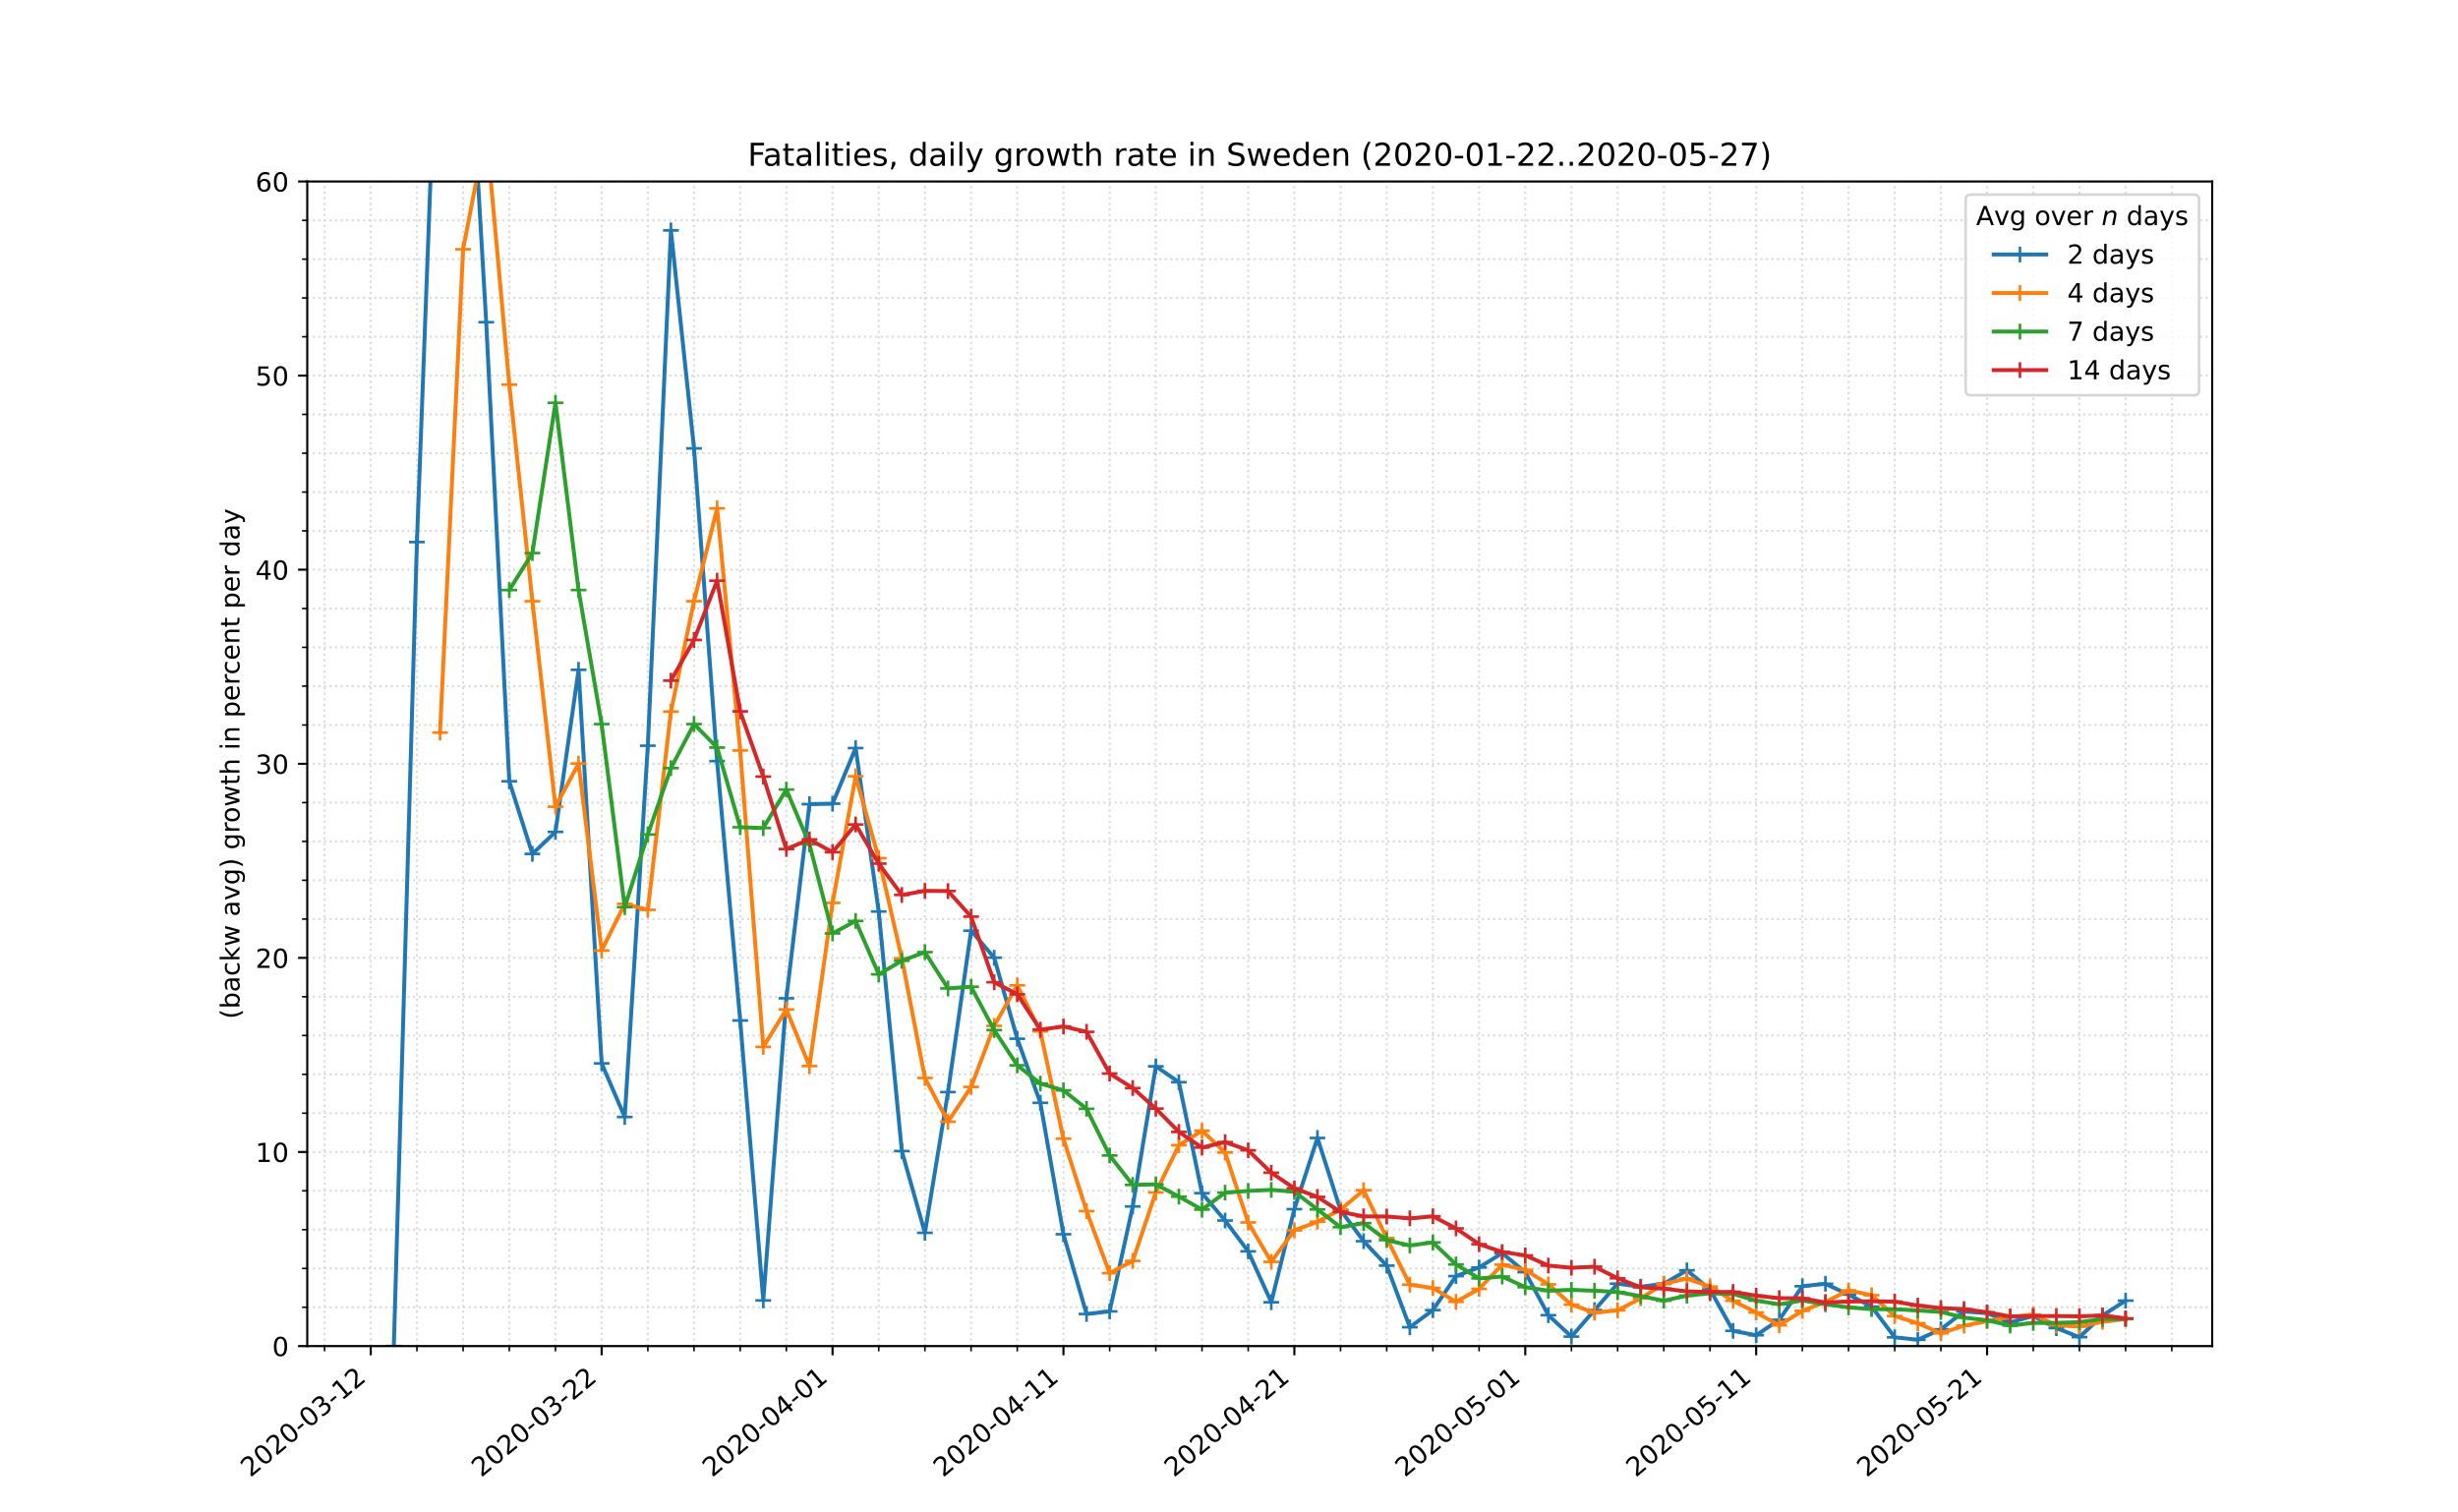 <?xml version="1.0" encoding="utf-8" standalone="no"?>
<!DOCTYPE svg PUBLIC "-//W3C//DTD SVG 1.1//EN"
  "http://www.w3.org/Graphics/SVG/1.1/DTD/svg11.dtd">
<!-- Created with matplotlib (https://matplotlib.org/) -->
<svg height="576pt" version="1.1" viewBox="0 0 936 576" width="936pt" xmlns="http://www.w3.org/2000/svg" xmlns:xlink="http://www.w3.org/1999/xlink">
 <defs>
  <style type="text/css">
*{stroke-linecap:butt;stroke-linejoin:round;}
  </style>
 </defs>
 <g id="figure_1">
  <g id="patch_1">
   <path d="M 0 576 
L 936 576 
L 936 0 
L 0 0 
z
" style="fill:#ffffff;"/>
  </g>
  <g id="axes_1">
   <g id="patch_2">
    <path d="M 117 512.64 
L 842.4 512.64 
L 842.4 69.12 
L 117 69.12 
z
" style="fill:#ffffff;"/>
   </g>
   <g id="matplotlib.axis_1">
    <g id="xtick_1">
     <g id="line2d_1">
      <path clip-path="url(#pbd2857021c)" d="M 141.18 512.64 
L 141.18 69.12 
" style="fill:none;stroke:#d8dcd6;stroke-dasharray:0.8,1.32;stroke-dashoffset:0;stroke-width:0.8;"/>
     </g>
     <g id="line2d_2">
      <defs>
       <path d="M 0 0 
L 0 3.5 
" id="mb1d0088b2c" style="stroke:#000000;stroke-width:0.8;"/>
      </defs>
      <g>
       <use style="stroke:#000000;stroke-width:0.8;" x="141.18" xlink:href="#mb1d0088b2c" y="512.64"/>
      </g>
     </g>
     <g id="text_1">
      <!-- 2020-03-12 -->
      <defs>
       <path d="M 19.188 8.297 
L 53.609 8.297 
L 53.609 0 
L 7.328 0 
L 7.328 8.297 
Q 12.938 14.109 22.625 23.891 
Q 32.328 33.688 34.812 36.531 
Q 39.547 41.844 41.422 45.531 
Q 43.312 49.219 43.312 52.781 
Q 43.312 58.594 39.234 62.25 
Q 35.156 65.922 28.609 65.922 
Q 23.969 65.922 18.812 64.312 
Q 13.672 62.703 7.812 59.422 
L 7.812 69.391 
Q 13.766 71.781 18.938 73 
Q 24.125 74.219 28.422 74.219 
Q 39.75 74.219 46.484 68.547 
Q 53.219 62.891 53.219 53.422 
Q 53.219 48.922 51.531 44.891 
Q 49.859 40.875 45.406 35.406 
Q 44.188 33.984 37.641 27.219 
Q 31.109 20.453 19.188 8.297 
z
" id="DejaVuSans-50"/>
       <path d="M 31.781 66.406 
Q 24.172 66.406 20.328 58.906 
Q 16.5 51.422 16.5 36.375 
Q 16.5 21.391 20.328 13.891 
Q 24.172 6.391 31.781 6.391 
Q 39.453 6.391 43.281 13.891 
Q 47.125 21.391 47.125 36.375 
Q 47.125 51.422 43.281 58.906 
Q 39.453 66.406 31.781 66.406 
z
M 31.781 74.219 
Q 44.047 74.219 50.516 64.516 
Q 56.984 54.828 56.984 36.375 
Q 56.984 17.969 50.516 8.266 
Q 44.047 -1.422 31.781 -1.422 
Q 19.531 -1.422 13.062 8.266 
Q 6.594 17.969 6.594 36.375 
Q 6.594 54.828 13.062 64.516 
Q 19.531 74.219 31.781 74.219 
z
" id="DejaVuSans-48"/>
       <path d="M 4.891 31.391 
L 31.203 31.391 
L 31.203 23.391 
L 4.891 23.391 
z
" id="DejaVuSans-45"/>
       <path d="M 40.578 39.312 
Q 47.656 37.797 51.625 33 
Q 55.609 28.219 55.609 21.188 
Q 55.609 10.406 48.188 4.484 
Q 40.766 -1.422 27.094 -1.422 
Q 22.516 -1.422 17.656 -0.516 
Q 12.797 0.391 7.625 2.203 
L 7.625 11.719 
Q 11.719 9.328 16.594 8.109 
Q 21.484 6.891 26.812 6.891 
Q 36.078 6.891 40.938 10.547 
Q 45.797 14.203 45.797 21.188 
Q 45.797 27.641 41.281 31.266 
Q 36.766 34.906 28.719 34.906 
L 20.219 34.906 
L 20.219 43.016 
L 29.109 43.016 
Q 36.375 43.016 40.234 45.922 
Q 44.094 48.828 44.094 54.297 
Q 44.094 59.906 40.109 62.906 
Q 36.141 65.922 28.719 65.922 
Q 24.656 65.922 20.016 65.031 
Q 15.375 64.156 9.812 62.312 
L 9.812 71.094 
Q 15.438 72.656 20.344 73.438 
Q 25.25 74.219 29.594 74.219 
Q 40.828 74.219 47.359 69.109 
Q 53.906 64.016 53.906 55.328 
Q 53.906 49.266 50.438 45.094 
Q 46.969 40.922 40.578 39.312 
z
" id="DejaVuSans-51"/>
       <path d="M 12.406 8.297 
L 28.516 8.297 
L 28.516 63.922 
L 10.984 60.406 
L 10.984 69.391 
L 28.422 72.906 
L 38.281 72.906 
L 38.281 8.297 
L 54.391 8.297 
L 54.391 0 
L 12.406 0 
z
" id="DejaVuSans-49"/>
      </defs>
      <g transform="translate(95.324 562.817)rotate(-40)scale(0.1 -0.1)">
       <use xlink:href="#DejaVuSans-50"/>
       <use x="63.623" xlink:href="#DejaVuSans-48"/>
       <use x="127.246" xlink:href="#DejaVuSans-50"/>
       <use x="190.869" xlink:href="#DejaVuSans-48"/>
       <use x="254.492" xlink:href="#DejaVuSans-45"/>
       <use x="290.576" xlink:href="#DejaVuSans-48"/>
       <use x="354.199" xlink:href="#DejaVuSans-51"/>
       <use x="417.822" xlink:href="#DejaVuSans-45"/>
       <use x="453.906" xlink:href="#DejaVuSans-49"/>
       <use x="517.529" xlink:href="#DejaVuSans-50"/>
      </g>
     </g>
    </g>
    <g id="xtick_2">
     <g id="line2d_3">
      <path clip-path="url(#pbd2857021c)" d="M 229.107 512.64 
L 229.107 69.12 
" style="fill:none;stroke:#d8dcd6;stroke-dasharray:0.8,1.32;stroke-dashoffset:0;stroke-width:0.8;"/>
     </g>
     <g id="line2d_4">
      <g>
       <use style="stroke:#000000;stroke-width:0.8;" x="229.107" xlink:href="#mb1d0088b2c" y="512.64"/>
      </g>
     </g>
     <g id="text_2">
      <!-- 2020-03-22 -->
      <g transform="translate(183.251 562.817)rotate(-40)scale(0.1 -0.1)">
       <use xlink:href="#DejaVuSans-50"/>
       <use x="63.623" xlink:href="#DejaVuSans-48"/>
       <use x="127.246" xlink:href="#DejaVuSans-50"/>
       <use x="190.869" xlink:href="#DejaVuSans-48"/>
       <use x="254.492" xlink:href="#DejaVuSans-45"/>
       <use x="290.576" xlink:href="#DejaVuSans-48"/>
       <use x="354.199" xlink:href="#DejaVuSans-51"/>
       <use x="417.822" xlink:href="#DejaVuSans-45"/>
       <use x="453.906" xlink:href="#DejaVuSans-50"/>
       <use x="517.529" xlink:href="#DejaVuSans-50"/>
      </g>
     </g>
    </g>
    <g id="xtick_3">
     <g id="line2d_5">
      <path clip-path="url(#pbd2857021c)" d="M 317.035 512.64 
L 317.035 69.12 
" style="fill:none;stroke:#d8dcd6;stroke-dasharray:0.8,1.32;stroke-dashoffset:0;stroke-width:0.8;"/>
     </g>
     <g id="line2d_6">
      <g>
       <use style="stroke:#000000;stroke-width:0.8;" x="317.035" xlink:href="#mb1d0088b2c" y="512.64"/>
      </g>
     </g>
     <g id="text_3">
      <!-- 2020-04-01 -->
      <defs>
       <path d="M 37.797 64.312 
L 12.891 25.391 
L 37.797 25.391 
z
M 35.203 72.906 
L 47.609 72.906 
L 47.609 25.391 
L 58.016 25.391 
L 58.016 17.188 
L 47.609 17.188 
L 47.609 0 
L 37.797 0 
L 37.797 17.188 
L 4.891 17.188 
L 4.891 26.703 
z
" id="DejaVuSans-52"/>
      </defs>
      <g transform="translate(271.179 562.817)rotate(-40)scale(0.1 -0.1)">
       <use xlink:href="#DejaVuSans-50"/>
       <use x="63.623" xlink:href="#DejaVuSans-48"/>
       <use x="127.246" xlink:href="#DejaVuSans-50"/>
       <use x="190.869" xlink:href="#DejaVuSans-48"/>
       <use x="254.492" xlink:href="#DejaVuSans-45"/>
       <use x="290.576" xlink:href="#DejaVuSans-48"/>
       <use x="354.199" xlink:href="#DejaVuSans-52"/>
       <use x="417.822" xlink:href="#DejaVuSans-45"/>
       <use x="453.906" xlink:href="#DejaVuSans-48"/>
       <use x="517.529" xlink:href="#DejaVuSans-49"/>
      </g>
     </g>
    </g>
    <g id="xtick_4">
     <g id="line2d_7">
      <path clip-path="url(#pbd2857021c)" d="M 404.962 512.64 
L 404.962 69.12 
" style="fill:none;stroke:#d8dcd6;stroke-dasharray:0.8,1.32;stroke-dashoffset:0;stroke-width:0.8;"/>
     </g>
     <g id="line2d_8">
      <g>
       <use style="stroke:#000000;stroke-width:0.8;" x="404.962" xlink:href="#mb1d0088b2c" y="512.64"/>
      </g>
     </g>
     <g id="text_4">
      <!-- 2020-04-11 -->
      <g transform="translate(359.106 562.817)rotate(-40)scale(0.1 -0.1)">
       <use xlink:href="#DejaVuSans-50"/>
       <use x="63.623" xlink:href="#DejaVuSans-48"/>
       <use x="127.246" xlink:href="#DejaVuSans-50"/>
       <use x="190.869" xlink:href="#DejaVuSans-48"/>
       <use x="254.492" xlink:href="#DejaVuSans-45"/>
       <use x="290.576" xlink:href="#DejaVuSans-48"/>
       <use x="354.199" xlink:href="#DejaVuSans-52"/>
       <use x="417.822" xlink:href="#DejaVuSans-45"/>
       <use x="453.906" xlink:href="#DejaVuSans-49"/>
       <use x="517.529" xlink:href="#DejaVuSans-49"/>
      </g>
     </g>
    </g>
    <g id="xtick_5">
     <g id="line2d_9">
      <path clip-path="url(#pbd2857021c)" d="M 492.889 512.64 
L 492.889 69.12 
" style="fill:none;stroke:#d8dcd6;stroke-dasharray:0.8,1.32;stroke-dashoffset:0;stroke-width:0.8;"/>
     </g>
     <g id="line2d_10">
      <g>
       <use style="stroke:#000000;stroke-width:0.8;" x="492.889" xlink:href="#mb1d0088b2c" y="512.64"/>
      </g>
     </g>
     <g id="text_5">
      <!-- 2020-04-21 -->
      <g transform="translate(447.033 562.817)rotate(-40)scale(0.1 -0.1)">
       <use xlink:href="#DejaVuSans-50"/>
       <use x="63.623" xlink:href="#DejaVuSans-48"/>
       <use x="127.246" xlink:href="#DejaVuSans-50"/>
       <use x="190.869" xlink:href="#DejaVuSans-48"/>
       <use x="254.492" xlink:href="#DejaVuSans-45"/>
       <use x="290.576" xlink:href="#DejaVuSans-48"/>
       <use x="354.199" xlink:href="#DejaVuSans-52"/>
       <use x="417.822" xlink:href="#DejaVuSans-45"/>
       <use x="453.906" xlink:href="#DejaVuSans-50"/>
       <use x="517.529" xlink:href="#DejaVuSans-49"/>
      </g>
     </g>
    </g>
    <g id="xtick_6">
     <g id="line2d_11">
      <path clip-path="url(#pbd2857021c)" d="M 580.816 512.64 
L 580.816 69.12 
" style="fill:none;stroke:#d8dcd6;stroke-dasharray:0.8,1.32;stroke-dashoffset:0;stroke-width:0.8;"/>
     </g>
     <g id="line2d_12">
      <g>
       <use style="stroke:#000000;stroke-width:0.8;" x="580.816" xlink:href="#mb1d0088b2c" y="512.64"/>
      </g>
     </g>
     <g id="text_6">
      <!-- 2020-05-01 -->
      <defs>
       <path d="M 10.797 72.906 
L 49.516 72.906 
L 49.516 64.594 
L 19.828 64.594 
L 19.828 46.734 
Q 21.969 47.469 24.109 47.828 
Q 26.266 48.188 28.422 48.188 
Q 40.625 48.188 47.75 41.5 
Q 54.891 34.812 54.891 23.391 
Q 54.891 11.625 47.562 5.094 
Q 40.234 -1.422 26.906 -1.422 
Q 22.312 -1.422 17.547 -0.641 
Q 12.797 0.141 7.719 1.703 
L 7.719 11.625 
Q 12.109 9.234 16.797 8.062 
Q 21.484 6.891 26.703 6.891 
Q 35.156 6.891 40.078 11.328 
Q 45.016 15.766 45.016 23.391 
Q 45.016 31 40.078 35.438 
Q 35.156 39.891 26.703 39.891 
Q 22.75 39.891 18.812 39.016 
Q 14.891 38.141 10.797 36.281 
z
" id="DejaVuSans-53"/>
      </defs>
      <g transform="translate(534.96 562.817)rotate(-40)scale(0.1 -0.1)">
       <use xlink:href="#DejaVuSans-50"/>
       <use x="63.623" xlink:href="#DejaVuSans-48"/>
       <use x="127.246" xlink:href="#DejaVuSans-50"/>
       <use x="190.869" xlink:href="#DejaVuSans-48"/>
       <use x="254.492" xlink:href="#DejaVuSans-45"/>
       <use x="290.576" xlink:href="#DejaVuSans-48"/>
       <use x="354.199" xlink:href="#DejaVuSans-53"/>
       <use x="417.822" xlink:href="#DejaVuSans-45"/>
       <use x="453.906" xlink:href="#DejaVuSans-48"/>
       <use x="517.529" xlink:href="#DejaVuSans-49"/>
      </g>
     </g>
    </g>
    <g id="xtick_7">
     <g id="line2d_13">
      <path clip-path="url(#pbd2857021c)" d="M 668.744 512.64 
L 668.744 69.12 
" style="fill:none;stroke:#d8dcd6;stroke-dasharray:0.8,1.32;stroke-dashoffset:0;stroke-width:0.8;"/>
     </g>
     <g id="line2d_14">
      <g>
       <use style="stroke:#000000;stroke-width:0.8;" x="668.744" xlink:href="#mb1d0088b2c" y="512.64"/>
      </g>
     </g>
     <g id="text_7">
      <!-- 2020-05-11 -->
      <g transform="translate(622.888 562.817)rotate(-40)scale(0.1 -0.1)">
       <use xlink:href="#DejaVuSans-50"/>
       <use x="63.623" xlink:href="#DejaVuSans-48"/>
       <use x="127.246" xlink:href="#DejaVuSans-50"/>
       <use x="190.869" xlink:href="#DejaVuSans-48"/>
       <use x="254.492" xlink:href="#DejaVuSans-45"/>
       <use x="290.576" xlink:href="#DejaVuSans-48"/>
       <use x="354.199" xlink:href="#DejaVuSans-53"/>
       <use x="417.822" xlink:href="#DejaVuSans-45"/>
       <use x="453.906" xlink:href="#DejaVuSans-49"/>
       <use x="517.529" xlink:href="#DejaVuSans-49"/>
      </g>
     </g>
    </g>
    <g id="xtick_8">
     <g id="line2d_15">
      <path clip-path="url(#pbd2857021c)" d="M 756.671 512.64 
L 756.671 69.12 
" style="fill:none;stroke:#d8dcd6;stroke-dasharray:0.8,1.32;stroke-dashoffset:0;stroke-width:0.8;"/>
     </g>
     <g id="line2d_16">
      <g>
       <use style="stroke:#000000;stroke-width:0.8;" x="756.671" xlink:href="#mb1d0088b2c" y="512.64"/>
      </g>
     </g>
     <g id="text_8">
      <!-- 2020-05-21 -->
      <g transform="translate(710.815 562.817)rotate(-40)scale(0.1 -0.1)">
       <use xlink:href="#DejaVuSans-50"/>
       <use x="63.623" xlink:href="#DejaVuSans-48"/>
       <use x="127.246" xlink:href="#DejaVuSans-50"/>
       <use x="190.869" xlink:href="#DejaVuSans-48"/>
       <use x="254.492" xlink:href="#DejaVuSans-45"/>
       <use x="290.576" xlink:href="#DejaVuSans-48"/>
       <use x="354.199" xlink:href="#DejaVuSans-53"/>
       <use x="417.822" xlink:href="#DejaVuSans-45"/>
       <use x="453.906" xlink:href="#DejaVuSans-50"/>
       <use x="517.529" xlink:href="#DejaVuSans-49"/>
      </g>
     </g>
    </g>
    <g id="xtick_9">
     <g id="line2d_17">
      <path clip-path="url(#pbd2857021c)" d="M 123.595 512.64 
L 123.595 69.12 
" style="fill:none;stroke:#d8dcd6;stroke-dasharray:0.8,1.32;stroke-dashoffset:0;stroke-width:0.8;"/>
     </g>
     <g id="line2d_18">
      <defs>
       <path d="M 0 0 
L 0 2 
" id="m6714315037" style="stroke:#000000;stroke-width:0.6;"/>
      </defs>
      <g>
       <use style="stroke:#000000;stroke-width:0.6;" x="123.595" xlink:href="#m6714315037" y="512.64"/>
      </g>
     </g>
    </g>
    <g id="xtick_10">
     <g id="line2d_19">
      <path clip-path="url(#pbd2857021c)" d="M 158.765 512.64 
L 158.765 69.12 
" style="fill:none;stroke:#d8dcd6;stroke-dasharray:0.8,1.32;stroke-dashoffset:0;stroke-width:0.8;"/>
     </g>
     <g id="line2d_20">
      <g>
       <use style="stroke:#000000;stroke-width:0.6;" x="158.765" xlink:href="#m6714315037" y="512.64"/>
      </g>
     </g>
    </g>
    <g id="xtick_11">
     <g id="line2d_21">
      <path clip-path="url(#pbd2857021c)" d="M 176.351 512.64 
L 176.351 69.12 
" style="fill:none;stroke:#d8dcd6;stroke-dasharray:0.8,1.32;stroke-dashoffset:0;stroke-width:0.8;"/>
     </g>
     <g id="line2d_22">
      <g>
       <use style="stroke:#000000;stroke-width:0.6;" x="176.351" xlink:href="#m6714315037" y="512.64"/>
      </g>
     </g>
    </g>
    <g id="xtick_12">
     <g id="line2d_23">
      <path clip-path="url(#pbd2857021c)" d="M 193.936 512.64 
L 193.936 69.12 
" style="fill:none;stroke:#d8dcd6;stroke-dasharray:0.8,1.32;stroke-dashoffset:0;stroke-width:0.8;"/>
     </g>
     <g id="line2d_24">
      <g>
       <use style="stroke:#000000;stroke-width:0.6;" x="193.936" xlink:href="#m6714315037" y="512.64"/>
      </g>
     </g>
    </g>
    <g id="xtick_13">
     <g id="line2d_25">
      <path clip-path="url(#pbd2857021c)" d="M 211.522 512.64 
L 211.522 69.12 
" style="fill:none;stroke:#d8dcd6;stroke-dasharray:0.8,1.32;stroke-dashoffset:0;stroke-width:0.8;"/>
     </g>
     <g id="line2d_26">
      <g>
       <use style="stroke:#000000;stroke-width:0.6;" x="211.522" xlink:href="#m6714315037" y="512.64"/>
      </g>
     </g>
    </g>
    <g id="xtick_14">
     <g id="line2d_27">
      <path clip-path="url(#pbd2857021c)" d="M 246.693 512.64 
L 246.693 69.12 
" style="fill:none;stroke:#d8dcd6;stroke-dasharray:0.8,1.32;stroke-dashoffset:0;stroke-width:0.8;"/>
     </g>
     <g id="line2d_28">
      <g>
       <use style="stroke:#000000;stroke-width:0.6;" x="246.693" xlink:href="#m6714315037" y="512.64"/>
      </g>
     </g>
    </g>
    <g id="xtick_15">
     <g id="line2d_29">
      <path clip-path="url(#pbd2857021c)" d="M 264.278 512.64 
L 264.278 69.12 
" style="fill:none;stroke:#d8dcd6;stroke-dasharray:0.8,1.32;stroke-dashoffset:0;stroke-width:0.8;"/>
     </g>
     <g id="line2d_30">
      <g>
       <use style="stroke:#000000;stroke-width:0.6;" x="264.278" xlink:href="#m6714315037" y="512.64"/>
      </g>
     </g>
    </g>
    <g id="xtick_16">
     <g id="line2d_31">
      <path clip-path="url(#pbd2857021c)" d="M 281.864 512.64 
L 281.864 69.12 
" style="fill:none;stroke:#d8dcd6;stroke-dasharray:0.8,1.32;stroke-dashoffset:0;stroke-width:0.8;"/>
     </g>
     <g id="line2d_32">
      <g>
       <use style="stroke:#000000;stroke-width:0.6;" x="281.864" xlink:href="#m6714315037" y="512.64"/>
      </g>
     </g>
    </g>
    <g id="xtick_17">
     <g id="line2d_33">
      <path clip-path="url(#pbd2857021c)" d="M 299.449 512.64 
L 299.449 69.12 
" style="fill:none;stroke:#d8dcd6;stroke-dasharray:0.8,1.32;stroke-dashoffset:0;stroke-width:0.8;"/>
     </g>
     <g id="line2d_34">
      <g>
       <use style="stroke:#000000;stroke-width:0.6;" x="299.449" xlink:href="#m6714315037" y="512.64"/>
      </g>
     </g>
    </g>
    <g id="xtick_18">
     <g id="line2d_35">
      <path clip-path="url(#pbd2857021c)" d="M 334.62 512.64 
L 334.62 69.12 
" style="fill:none;stroke:#d8dcd6;stroke-dasharray:0.8,1.32;stroke-dashoffset:0;stroke-width:0.8;"/>
     </g>
     <g id="line2d_36">
      <g>
       <use style="stroke:#000000;stroke-width:0.6;" x="334.62" xlink:href="#m6714315037" y="512.64"/>
      </g>
     </g>
    </g>
    <g id="xtick_19">
     <g id="line2d_37">
      <path clip-path="url(#pbd2857021c)" d="M 352.205 512.64 
L 352.205 69.12 
" style="fill:none;stroke:#d8dcd6;stroke-dasharray:0.8,1.32;stroke-dashoffset:0;stroke-width:0.8;"/>
     </g>
     <g id="line2d_38">
      <g>
       <use style="stroke:#000000;stroke-width:0.6;" x="352.205" xlink:href="#m6714315037" y="512.64"/>
      </g>
     </g>
    </g>
    <g id="xtick_20">
     <g id="line2d_39">
      <path clip-path="url(#pbd2857021c)" d="M 369.791 512.64 
L 369.791 69.12 
" style="fill:none;stroke:#d8dcd6;stroke-dasharray:0.8,1.32;stroke-dashoffset:0;stroke-width:0.8;"/>
     </g>
     <g id="line2d_40">
      <g>
       <use style="stroke:#000000;stroke-width:0.6;" x="369.791" xlink:href="#m6714315037" y="512.64"/>
      </g>
     </g>
    </g>
    <g id="xtick_21">
     <g id="line2d_41">
      <path clip-path="url(#pbd2857021c)" d="M 387.376 512.64 
L 387.376 69.12 
" style="fill:none;stroke:#d8dcd6;stroke-dasharray:0.8,1.32;stroke-dashoffset:0;stroke-width:0.8;"/>
     </g>
     <g id="line2d_42">
      <g>
       <use style="stroke:#000000;stroke-width:0.6;" x="387.376" xlink:href="#m6714315037" y="512.64"/>
      </g>
     </g>
    </g>
    <g id="xtick_22">
     <g id="line2d_43">
      <path clip-path="url(#pbd2857021c)" d="M 422.547 512.64 
L 422.547 69.12 
" style="fill:none;stroke:#d8dcd6;stroke-dasharray:0.8,1.32;stroke-dashoffset:0;stroke-width:0.8;"/>
     </g>
     <g id="line2d_44">
      <g>
       <use style="stroke:#000000;stroke-width:0.6;" x="422.547" xlink:href="#m6714315037" y="512.64"/>
      </g>
     </g>
    </g>
    <g id="xtick_23">
     <g id="line2d_45">
      <path clip-path="url(#pbd2857021c)" d="M 440.133 512.64 
L 440.133 69.12 
" style="fill:none;stroke:#d8dcd6;stroke-dasharray:0.8,1.32;stroke-dashoffset:0;stroke-width:0.8;"/>
     </g>
     <g id="line2d_46">
      <g>
       <use style="stroke:#000000;stroke-width:0.6;" x="440.133" xlink:href="#m6714315037" y="512.64"/>
      </g>
     </g>
    </g>
    <g id="xtick_24">
     <g id="line2d_47">
      <path clip-path="url(#pbd2857021c)" d="M 457.718 512.64 
L 457.718 69.12 
" style="fill:none;stroke:#d8dcd6;stroke-dasharray:0.8,1.32;stroke-dashoffset:0;stroke-width:0.8;"/>
     </g>
     <g id="line2d_48">
      <g>
       <use style="stroke:#000000;stroke-width:0.6;" x="457.718" xlink:href="#m6714315037" y="512.64"/>
      </g>
     </g>
    </g>
    <g id="xtick_25">
     <g id="line2d_49">
      <path clip-path="url(#pbd2857021c)" d="M 475.304 512.64 
L 475.304 69.12 
" style="fill:none;stroke:#d8dcd6;stroke-dasharray:0.8,1.32;stroke-dashoffset:0;stroke-width:0.8;"/>
     </g>
     <g id="line2d_50">
      <g>
       <use style="stroke:#000000;stroke-width:0.6;" x="475.304" xlink:href="#m6714315037" y="512.64"/>
      </g>
     </g>
    </g>
    <g id="xtick_26">
     <g id="line2d_51">
      <path clip-path="url(#pbd2857021c)" d="M 510.475 512.64 
L 510.475 69.12 
" style="fill:none;stroke:#d8dcd6;stroke-dasharray:0.8,1.32;stroke-dashoffset:0;stroke-width:0.8;"/>
     </g>
     <g id="line2d_52">
      <g>
       <use style="stroke:#000000;stroke-width:0.6;" x="510.475" xlink:href="#m6714315037" y="512.64"/>
      </g>
     </g>
    </g>
    <g id="xtick_27">
     <g id="line2d_53">
      <path clip-path="url(#pbd2857021c)" d="M 528.06 512.64 
L 528.06 69.12 
" style="fill:none;stroke:#d8dcd6;stroke-dasharray:0.8,1.32;stroke-dashoffset:0;stroke-width:0.8;"/>
     </g>
     <g id="line2d_54">
      <g>
       <use style="stroke:#000000;stroke-width:0.6;" x="528.06" xlink:href="#m6714315037" y="512.64"/>
      </g>
     </g>
    </g>
    <g id="xtick_28">
     <g id="line2d_55">
      <path clip-path="url(#pbd2857021c)" d="M 545.645 512.64 
L 545.645 69.12 
" style="fill:none;stroke:#d8dcd6;stroke-dasharray:0.8,1.32;stroke-dashoffset:0;stroke-width:0.8;"/>
     </g>
     <g id="line2d_56">
      <g>
       <use style="stroke:#000000;stroke-width:0.6;" x="545.645" xlink:href="#m6714315037" y="512.64"/>
      </g>
     </g>
    </g>
    <g id="xtick_29">
     <g id="line2d_57">
      <path clip-path="url(#pbd2857021c)" d="M 563.231 512.64 
L 563.231 69.12 
" style="fill:none;stroke:#d8dcd6;stroke-dasharray:0.8,1.32;stroke-dashoffset:0;stroke-width:0.8;"/>
     </g>
     <g id="line2d_58">
      <g>
       <use style="stroke:#000000;stroke-width:0.6;" x="563.231" xlink:href="#m6714315037" y="512.64"/>
      </g>
     </g>
    </g>
    <g id="xtick_30">
     <g id="line2d_59">
      <path clip-path="url(#pbd2857021c)" d="M 598.402 512.64 
L 598.402 69.12 
" style="fill:none;stroke:#d8dcd6;stroke-dasharray:0.8,1.32;stroke-dashoffset:0;stroke-width:0.8;"/>
     </g>
     <g id="line2d_60">
      <g>
       <use style="stroke:#000000;stroke-width:0.6;" x="598.402" xlink:href="#m6714315037" y="512.64"/>
      </g>
     </g>
    </g>
    <g id="xtick_31">
     <g id="line2d_61">
      <path clip-path="url(#pbd2857021c)" d="M 615.987 512.64 
L 615.987 69.12 
" style="fill:none;stroke:#d8dcd6;stroke-dasharray:0.8,1.32;stroke-dashoffset:0;stroke-width:0.8;"/>
     </g>
     <g id="line2d_62">
      <g>
       <use style="stroke:#000000;stroke-width:0.6;" x="615.987" xlink:href="#m6714315037" y="512.64"/>
      </g>
     </g>
    </g>
    <g id="xtick_32">
     <g id="line2d_63">
      <path clip-path="url(#pbd2857021c)" d="M 633.573 512.64 
L 633.573 69.12 
" style="fill:none;stroke:#d8dcd6;stroke-dasharray:0.8,1.32;stroke-dashoffset:0;stroke-width:0.8;"/>
     </g>
     <g id="line2d_64">
      <g>
       <use style="stroke:#000000;stroke-width:0.6;" x="633.573" xlink:href="#m6714315037" y="512.64"/>
      </g>
     </g>
    </g>
    <g id="xtick_33">
     <g id="line2d_65">
      <path clip-path="url(#pbd2857021c)" d="M 651.158 512.64 
L 651.158 69.12 
" style="fill:none;stroke:#d8dcd6;stroke-dasharray:0.8,1.32;stroke-dashoffset:0;stroke-width:0.8;"/>
     </g>
     <g id="line2d_66">
      <g>
       <use style="stroke:#000000;stroke-width:0.6;" x="651.158" xlink:href="#m6714315037" y="512.64"/>
      </g>
     </g>
    </g>
    <g id="xtick_34">
     <g id="line2d_67">
      <path clip-path="url(#pbd2857021c)" d="M 686.329 512.64 
L 686.329 69.12 
" style="fill:none;stroke:#d8dcd6;stroke-dasharray:0.8,1.32;stroke-dashoffset:0;stroke-width:0.8;"/>
     </g>
     <g id="line2d_68">
      <g>
       <use style="stroke:#000000;stroke-width:0.6;" x="686.329" xlink:href="#m6714315037" y="512.64"/>
      </g>
     </g>
    </g>
    <g id="xtick_35">
     <g id="line2d_69">
      <path clip-path="url(#pbd2857021c)" d="M 703.915 512.64 
L 703.915 69.12 
" style="fill:none;stroke:#d8dcd6;stroke-dasharray:0.8,1.32;stroke-dashoffset:0;stroke-width:0.8;"/>
     </g>
     <g id="line2d_70">
      <g>
       <use style="stroke:#000000;stroke-width:0.6;" x="703.915" xlink:href="#m6714315037" y="512.64"/>
      </g>
     </g>
    </g>
    <g id="xtick_36">
     <g id="line2d_71">
      <path clip-path="url(#pbd2857021c)" d="M 721.5 512.64 
L 721.5 69.12 
" style="fill:none;stroke:#d8dcd6;stroke-dasharray:0.8,1.32;stroke-dashoffset:0;stroke-width:0.8;"/>
     </g>
     <g id="line2d_72">
      <g>
       <use style="stroke:#000000;stroke-width:0.6;" x="721.5" xlink:href="#m6714315037" y="512.64"/>
      </g>
     </g>
    </g>
    <g id="xtick_37">
     <g id="line2d_73">
      <path clip-path="url(#pbd2857021c)" d="M 739.085 512.64 
L 739.085 69.12 
" style="fill:none;stroke:#d8dcd6;stroke-dasharray:0.8,1.32;stroke-dashoffset:0;stroke-width:0.8;"/>
     </g>
     <g id="line2d_74">
      <g>
       <use style="stroke:#000000;stroke-width:0.6;" x="739.085" xlink:href="#m6714315037" y="512.64"/>
      </g>
     </g>
    </g>
    <g id="xtick_38">
     <g id="line2d_75">
      <path clip-path="url(#pbd2857021c)" d="M 774.256 512.64 
L 774.256 69.12 
" style="fill:none;stroke:#d8dcd6;stroke-dasharray:0.8,1.32;stroke-dashoffset:0;stroke-width:0.8;"/>
     </g>
     <g id="line2d_76">
      <g>
       <use style="stroke:#000000;stroke-width:0.6;" x="774.256" xlink:href="#m6714315037" y="512.64"/>
      </g>
     </g>
    </g>
    <g id="xtick_39">
     <g id="line2d_77">
      <path clip-path="url(#pbd2857021c)" d="M 791.842 512.64 
L 791.842 69.12 
" style="fill:none;stroke:#d8dcd6;stroke-dasharray:0.8,1.32;stroke-dashoffset:0;stroke-width:0.8;"/>
     </g>
     <g id="line2d_78">
      <g>
       <use style="stroke:#000000;stroke-width:0.6;" x="791.842" xlink:href="#m6714315037" y="512.64"/>
      </g>
     </g>
    </g>
    <g id="xtick_40">
     <g id="line2d_79">
      <path clip-path="url(#pbd2857021c)" d="M 809.427 512.64 
L 809.427 69.12 
" style="fill:none;stroke:#d8dcd6;stroke-dasharray:0.8,1.32;stroke-dashoffset:0;stroke-width:0.8;"/>
     </g>
     <g id="line2d_80">
      <g>
       <use style="stroke:#000000;stroke-width:0.6;" x="809.427" xlink:href="#m6714315037" y="512.64"/>
      </g>
     </g>
    </g>
    <g id="xtick_41">
     <g id="line2d_81">
      <path clip-path="url(#pbd2857021c)" d="M 827.013 512.64 
L 827.013 69.12 
" style="fill:none;stroke:#d8dcd6;stroke-dasharray:0.8,1.32;stroke-dashoffset:0;stroke-width:0.8;"/>
     </g>
     <g id="line2d_82">
      <g>
       <use style="stroke:#000000;stroke-width:0.6;" x="827.013" xlink:href="#m6714315037" y="512.64"/>
      </g>
     </g>
    </g>
   </g>
   <g id="matplotlib.axis_2">
    <g id="ytick_1">
     <g id="line2d_83">
      <path clip-path="url(#pbd2857021c)" d="M 117 512.64 
L 842.4 512.64 
" style="fill:none;stroke:#d8dcd6;stroke-dasharray:0.8,1.32;stroke-dashoffset:0;stroke-width:0.8;"/>
     </g>
     <g id="line2d_84">
      <defs>
       <path d="M 0 0 
L -3.5 0 
" id="mb5577ac679" style="stroke:#000000;stroke-width:0.8;"/>
      </defs>
      <g>
       <use style="stroke:#000000;stroke-width:0.8;" x="117" xlink:href="#mb5577ac679" y="512.64"/>
      </g>
     </g>
     <g id="text_9">
      <!-- 0 -->
      <g transform="translate(103.638 516.439)scale(0.1 -0.1)">
       <use xlink:href="#DejaVuSans-48"/>
      </g>
     </g>
    </g>
    <g id="ytick_2">
     <g id="line2d_85">
      <path clip-path="url(#pbd2857021c)" d="M 117 438.72 
L 842.4 438.72 
" style="fill:none;stroke:#d8dcd6;stroke-dasharray:0.8,1.32;stroke-dashoffset:0;stroke-width:0.8;"/>
     </g>
     <g id="line2d_86">
      <g>
       <use style="stroke:#000000;stroke-width:0.8;" x="117" xlink:href="#mb5577ac679" y="438.72"/>
      </g>
     </g>
     <g id="text_10">
      <!-- 10 -->
      <g transform="translate(97.275 442.519)scale(0.1 -0.1)">
       <use xlink:href="#DejaVuSans-49"/>
       <use x="63.623" xlink:href="#DejaVuSans-48"/>
      </g>
     </g>
    </g>
    <g id="ytick_3">
     <g id="line2d_87">
      <path clip-path="url(#pbd2857021c)" d="M 117 364.8 
L 842.4 364.8 
" style="fill:none;stroke:#d8dcd6;stroke-dasharray:0.8,1.32;stroke-dashoffset:0;stroke-width:0.8;"/>
     </g>
     <g id="line2d_88">
      <g>
       <use style="stroke:#000000;stroke-width:0.8;" x="117" xlink:href="#mb5577ac679" y="364.8"/>
      </g>
     </g>
     <g id="text_11">
      <!-- 20 -->
      <g transform="translate(97.275 368.599)scale(0.1 -0.1)">
       <use xlink:href="#DejaVuSans-50"/>
       <use x="63.623" xlink:href="#DejaVuSans-48"/>
      </g>
     </g>
    </g>
    <g id="ytick_4">
     <g id="line2d_89">
      <path clip-path="url(#pbd2857021c)" d="M 117 290.88 
L 842.4 290.88 
" style="fill:none;stroke:#d8dcd6;stroke-dasharray:0.8,1.32;stroke-dashoffset:0;stroke-width:0.8;"/>
     </g>
     <g id="line2d_90">
      <g>
       <use style="stroke:#000000;stroke-width:0.8;" x="117" xlink:href="#mb5577ac679" y="290.88"/>
      </g>
     </g>
     <g id="text_12">
      <!-- 30 -->
      <g transform="translate(97.275 294.679)scale(0.1 -0.1)">
       <use xlink:href="#DejaVuSans-51"/>
       <use x="63.623" xlink:href="#DejaVuSans-48"/>
      </g>
     </g>
    </g>
    <g id="ytick_5">
     <g id="line2d_91">
      <path clip-path="url(#pbd2857021c)" d="M 117 216.96 
L 842.4 216.96 
" style="fill:none;stroke:#d8dcd6;stroke-dasharray:0.8,1.32;stroke-dashoffset:0;stroke-width:0.8;"/>
     </g>
     <g id="line2d_92">
      <g>
       <use style="stroke:#000000;stroke-width:0.8;" x="117" xlink:href="#mb5577ac679" y="216.96"/>
      </g>
     </g>
     <g id="text_13">
      <!-- 40 -->
      <g transform="translate(97.275 220.759)scale(0.1 -0.1)">
       <use xlink:href="#DejaVuSans-52"/>
       <use x="63.623" xlink:href="#DejaVuSans-48"/>
      </g>
     </g>
    </g>
    <g id="ytick_6">
     <g id="line2d_93">
      <path clip-path="url(#pbd2857021c)" d="M 117 143.04 
L 842.4 143.04 
" style="fill:none;stroke:#d8dcd6;stroke-dasharray:0.8,1.32;stroke-dashoffset:0;stroke-width:0.8;"/>
     </g>
     <g id="line2d_94">
      <g>
       <use style="stroke:#000000;stroke-width:0.8;" x="117" xlink:href="#mb5577ac679" y="143.04"/>
      </g>
     </g>
     <g id="text_14">
      <!-- 50 -->
      <g transform="translate(97.275 146.839)scale(0.1 -0.1)">
       <use xlink:href="#DejaVuSans-53"/>
       <use x="63.623" xlink:href="#DejaVuSans-48"/>
      </g>
     </g>
    </g>
    <g id="ytick_7">
     <g id="line2d_95">
      <path clip-path="url(#pbd2857021c)" d="M 117 69.12 
L 842.4 69.12 
" style="fill:none;stroke:#d8dcd6;stroke-dasharray:0.8,1.32;stroke-dashoffset:0;stroke-width:0.8;"/>
     </g>
     <g id="line2d_96">
      <g>
       <use style="stroke:#000000;stroke-width:0.8;" x="117" xlink:href="#mb5577ac679" y="69.12"/>
      </g>
     </g>
     <g id="text_15">
      <!-- 60 -->
      <defs>
       <path d="M 33.016 40.375 
Q 26.375 40.375 22.484 35.828 
Q 18.609 31.297 18.609 23.391 
Q 18.609 15.531 22.484 10.953 
Q 26.375 6.391 33.016 6.391 
Q 39.656 6.391 43.531 10.953 
Q 47.406 15.531 47.406 23.391 
Q 47.406 31.297 43.531 35.828 
Q 39.656 40.375 33.016 40.375 
z
M 52.594 71.297 
L 52.594 62.312 
Q 48.875 64.062 45.094 64.984 
Q 41.312 65.922 37.594 65.922 
Q 27.828 65.922 22.672 59.328 
Q 17.531 52.734 16.797 39.406 
Q 19.672 43.656 24.016 45.922 
Q 28.375 48.188 33.594 48.188 
Q 44.578 48.188 50.953 41.516 
Q 57.328 34.859 57.328 23.391 
Q 57.328 12.156 50.688 5.359 
Q 44.047 -1.422 33.016 -1.422 
Q 20.359 -1.422 13.672 8.266 
Q 6.984 17.969 6.984 36.375 
Q 6.984 53.656 15.188 63.938 
Q 23.391 74.219 37.203 74.219 
Q 40.922 74.219 44.703 73.484 
Q 48.484 72.75 52.594 71.297 
z
" id="DejaVuSans-54"/>
      </defs>
      <g transform="translate(97.275 72.919)scale(0.1 -0.1)">
       <use xlink:href="#DejaVuSans-54"/>
       <use x="63.623" xlink:href="#DejaVuSans-48"/>
      </g>
     </g>
    </g>
    <g id="ytick_8">
     <g id="line2d_97">
      <path clip-path="url(#pbd2857021c)" d="M 117 497.856 
L 842.4 497.856 
" style="fill:none;stroke:#d8dcd6;stroke-dasharray:0.8,1.32;stroke-dashoffset:0;stroke-width:0.8;"/>
     </g>
     <g id="line2d_98">
      <defs>
       <path d="M 0 0 
L -2 0 
" id="m4c825027bb" style="stroke:#000000;stroke-width:0.6;"/>
      </defs>
      <g>
       <use style="stroke:#000000;stroke-width:0.6;" x="117" xlink:href="#m4c825027bb" y="497.856"/>
      </g>
     </g>
    </g>
    <g id="ytick_9">
     <g id="line2d_99">
      <path clip-path="url(#pbd2857021c)" d="M 117 483.072 
L 842.4 483.072 
" style="fill:none;stroke:#d8dcd6;stroke-dasharray:0.8,1.32;stroke-dashoffset:0;stroke-width:0.8;"/>
     </g>
     <g id="line2d_100">
      <g>
       <use style="stroke:#000000;stroke-width:0.6;" x="117" xlink:href="#m4c825027bb" y="483.072"/>
      </g>
     </g>
    </g>
    <g id="ytick_10">
     <g id="line2d_101">
      <path clip-path="url(#pbd2857021c)" d="M 117 468.288 
L 842.4 468.288 
" style="fill:none;stroke:#d8dcd6;stroke-dasharray:0.8,1.32;stroke-dashoffset:0;stroke-width:0.8;"/>
     </g>
     <g id="line2d_102">
      <g>
       <use style="stroke:#000000;stroke-width:0.6;" x="117" xlink:href="#m4c825027bb" y="468.288"/>
      </g>
     </g>
    </g>
    <g id="ytick_11">
     <g id="line2d_103">
      <path clip-path="url(#pbd2857021c)" d="M 117 453.504 
L 842.4 453.504 
" style="fill:none;stroke:#d8dcd6;stroke-dasharray:0.8,1.32;stroke-dashoffset:0;stroke-width:0.8;"/>
     </g>
     <g id="line2d_104">
      <g>
       <use style="stroke:#000000;stroke-width:0.6;" x="117" xlink:href="#m4c825027bb" y="453.504"/>
      </g>
     </g>
    </g>
    <g id="ytick_12">
     <g id="line2d_105">
      <path clip-path="url(#pbd2857021c)" d="M 117 423.936 
L 842.4 423.936 
" style="fill:none;stroke:#d8dcd6;stroke-dasharray:0.8,1.32;stroke-dashoffset:0;stroke-width:0.8;"/>
     </g>
     <g id="line2d_106">
      <g>
       <use style="stroke:#000000;stroke-width:0.6;" x="117" xlink:href="#m4c825027bb" y="423.936"/>
      </g>
     </g>
    </g>
    <g id="ytick_13">
     <g id="line2d_107">
      <path clip-path="url(#pbd2857021c)" d="M 117 409.152 
L 842.4 409.152 
" style="fill:none;stroke:#d8dcd6;stroke-dasharray:0.8,1.32;stroke-dashoffset:0;stroke-width:0.8;"/>
     </g>
     <g id="line2d_108">
      <g>
       <use style="stroke:#000000;stroke-width:0.6;" x="117" xlink:href="#m4c825027bb" y="409.152"/>
      </g>
     </g>
    </g>
    <g id="ytick_14">
     <g id="line2d_109">
      <path clip-path="url(#pbd2857021c)" d="M 117 394.368 
L 842.4 394.368 
" style="fill:none;stroke:#d8dcd6;stroke-dasharray:0.8,1.32;stroke-dashoffset:0;stroke-width:0.8;"/>
     </g>
     <g id="line2d_110">
      <g>
       <use style="stroke:#000000;stroke-width:0.6;" x="117" xlink:href="#m4c825027bb" y="394.368"/>
      </g>
     </g>
    </g>
    <g id="ytick_15">
     <g id="line2d_111">
      <path clip-path="url(#pbd2857021c)" d="M 117 379.584 
L 842.4 379.584 
" style="fill:none;stroke:#d8dcd6;stroke-dasharray:0.8,1.32;stroke-dashoffset:0;stroke-width:0.8;"/>
     </g>
     <g id="line2d_112">
      <g>
       <use style="stroke:#000000;stroke-width:0.6;" x="117" xlink:href="#m4c825027bb" y="379.584"/>
      </g>
     </g>
    </g>
    <g id="ytick_16">
     <g id="line2d_113">
      <path clip-path="url(#pbd2857021c)" d="M 117 350.016 
L 842.4 350.016 
" style="fill:none;stroke:#d8dcd6;stroke-dasharray:0.8,1.32;stroke-dashoffset:0;stroke-width:0.8;"/>
     </g>
     <g id="line2d_114">
      <g>
       <use style="stroke:#000000;stroke-width:0.6;" x="117" xlink:href="#m4c825027bb" y="350.016"/>
      </g>
     </g>
    </g>
    <g id="ytick_17">
     <g id="line2d_115">
      <path clip-path="url(#pbd2857021c)" d="M 117 335.232 
L 842.4 335.232 
" style="fill:none;stroke:#d8dcd6;stroke-dasharray:0.8,1.32;stroke-dashoffset:0;stroke-width:0.8;"/>
     </g>
     <g id="line2d_116">
      <g>
       <use style="stroke:#000000;stroke-width:0.6;" x="117" xlink:href="#m4c825027bb" y="335.232"/>
      </g>
     </g>
    </g>
    <g id="ytick_18">
     <g id="line2d_117">
      <path clip-path="url(#pbd2857021c)" d="M 117 320.448 
L 842.4 320.448 
" style="fill:none;stroke:#d8dcd6;stroke-dasharray:0.8,1.32;stroke-dashoffset:0;stroke-width:0.8;"/>
     </g>
     <g id="line2d_118">
      <g>
       <use style="stroke:#000000;stroke-width:0.6;" x="117" xlink:href="#m4c825027bb" y="320.448"/>
      </g>
     </g>
    </g>
    <g id="ytick_19">
     <g id="line2d_119">
      <path clip-path="url(#pbd2857021c)" d="M 117 305.664 
L 842.4 305.664 
" style="fill:none;stroke:#d8dcd6;stroke-dasharray:0.8,1.32;stroke-dashoffset:0;stroke-width:0.8;"/>
     </g>
     <g id="line2d_120">
      <g>
       <use style="stroke:#000000;stroke-width:0.6;" x="117" xlink:href="#m4c825027bb" y="305.664"/>
      </g>
     </g>
    </g>
    <g id="ytick_20">
     <g id="line2d_121">
      <path clip-path="url(#pbd2857021c)" d="M 117 276.096 
L 842.4 276.096 
" style="fill:none;stroke:#d8dcd6;stroke-dasharray:0.8,1.32;stroke-dashoffset:0;stroke-width:0.8;"/>
     </g>
     <g id="line2d_122">
      <g>
       <use style="stroke:#000000;stroke-width:0.6;" x="117" xlink:href="#m4c825027bb" y="276.096"/>
      </g>
     </g>
    </g>
    <g id="ytick_21">
     <g id="line2d_123">
      <path clip-path="url(#pbd2857021c)" d="M 117 261.312 
L 842.4 261.312 
" style="fill:none;stroke:#d8dcd6;stroke-dasharray:0.8,1.32;stroke-dashoffset:0;stroke-width:0.8;"/>
     </g>
     <g id="line2d_124">
      <g>
       <use style="stroke:#000000;stroke-width:0.6;" x="117" xlink:href="#m4c825027bb" y="261.312"/>
      </g>
     </g>
    </g>
    <g id="ytick_22">
     <g id="line2d_125">
      <path clip-path="url(#pbd2857021c)" d="M 117 246.528 
L 842.4 246.528 
" style="fill:none;stroke:#d8dcd6;stroke-dasharray:0.8,1.32;stroke-dashoffset:0;stroke-width:0.8;"/>
     </g>
     <g id="line2d_126">
      <g>
       <use style="stroke:#000000;stroke-width:0.6;" x="117" xlink:href="#m4c825027bb" y="246.528"/>
      </g>
     </g>
    </g>
    <g id="ytick_23">
     <g id="line2d_127">
      <path clip-path="url(#pbd2857021c)" d="M 117 231.744 
L 842.4 231.744 
" style="fill:none;stroke:#d8dcd6;stroke-dasharray:0.8,1.32;stroke-dashoffset:0;stroke-width:0.8;"/>
     </g>
     <g id="line2d_128">
      <g>
       <use style="stroke:#000000;stroke-width:0.6;" x="117" xlink:href="#m4c825027bb" y="231.744"/>
      </g>
     </g>
    </g>
    <g id="ytick_24">
     <g id="line2d_129">
      <path clip-path="url(#pbd2857021c)" d="M 117 202.176 
L 842.4 202.176 
" style="fill:none;stroke:#d8dcd6;stroke-dasharray:0.8,1.32;stroke-dashoffset:0;stroke-width:0.8;"/>
     </g>
     <g id="line2d_130">
      <g>
       <use style="stroke:#000000;stroke-width:0.6;" x="117" xlink:href="#m4c825027bb" y="202.176"/>
      </g>
     </g>
    </g>
    <g id="ytick_25">
     <g id="line2d_131">
      <path clip-path="url(#pbd2857021c)" d="M 117 187.392 
L 842.4 187.392 
" style="fill:none;stroke:#d8dcd6;stroke-dasharray:0.8,1.32;stroke-dashoffset:0;stroke-width:0.8;"/>
     </g>
     <g id="line2d_132">
      <g>
       <use style="stroke:#000000;stroke-width:0.6;" x="117" xlink:href="#m4c825027bb" y="187.392"/>
      </g>
     </g>
    </g>
    <g id="ytick_26">
     <g id="line2d_133">
      <path clip-path="url(#pbd2857021c)" d="M 117 172.608 
L 842.4 172.608 
" style="fill:none;stroke:#d8dcd6;stroke-dasharray:0.8,1.32;stroke-dashoffset:0;stroke-width:0.8;"/>
     </g>
     <g id="line2d_134">
      <g>
       <use style="stroke:#000000;stroke-width:0.6;" x="117" xlink:href="#m4c825027bb" y="172.608"/>
      </g>
     </g>
    </g>
    <g id="ytick_27">
     <g id="line2d_135">
      <path clip-path="url(#pbd2857021c)" d="M 117 157.824 
L 842.4 157.824 
" style="fill:none;stroke:#d8dcd6;stroke-dasharray:0.8,1.32;stroke-dashoffset:0;stroke-width:0.8;"/>
     </g>
     <g id="line2d_136">
      <g>
       <use style="stroke:#000000;stroke-width:0.6;" x="117" xlink:href="#m4c825027bb" y="157.824"/>
      </g>
     </g>
    </g>
    <g id="ytick_28">
     <g id="line2d_137">
      <path clip-path="url(#pbd2857021c)" d="M 117 128.256 
L 842.4 128.256 
" style="fill:none;stroke:#d8dcd6;stroke-dasharray:0.8,1.32;stroke-dashoffset:0;stroke-width:0.8;"/>
     </g>
     <g id="line2d_138">
      <g>
       <use style="stroke:#000000;stroke-width:0.6;" x="117" xlink:href="#m4c825027bb" y="128.256"/>
      </g>
     </g>
    </g>
    <g id="ytick_29">
     <g id="line2d_139">
      <path clip-path="url(#pbd2857021c)" d="M 117 113.472 
L 842.4 113.472 
" style="fill:none;stroke:#d8dcd6;stroke-dasharray:0.8,1.32;stroke-dashoffset:0;stroke-width:0.8;"/>
     </g>
     <g id="line2d_140">
      <g>
       <use style="stroke:#000000;stroke-width:0.6;" x="117" xlink:href="#m4c825027bb" y="113.472"/>
      </g>
     </g>
    </g>
    <g id="ytick_30">
     <g id="line2d_141">
      <path clip-path="url(#pbd2857021c)" d="M 117 98.688 
L 842.4 98.688 
" style="fill:none;stroke:#d8dcd6;stroke-dasharray:0.8,1.32;stroke-dashoffset:0;stroke-width:0.8;"/>
     </g>
     <g id="line2d_142">
      <g>
       <use style="stroke:#000000;stroke-width:0.6;" x="117" xlink:href="#m4c825027bb" y="98.688"/>
      </g>
     </g>
    </g>
    <g id="ytick_31">
     <g id="line2d_143">
      <path clip-path="url(#pbd2857021c)" d="M 117 83.904 
L 842.4 83.904 
" style="fill:none;stroke:#d8dcd6;stroke-dasharray:0.8,1.32;stroke-dashoffset:0;stroke-width:0.8;"/>
     </g>
     <g id="line2d_144">
      <g>
       <use style="stroke:#000000;stroke-width:0.6;" x="117" xlink:href="#m4c825027bb" y="83.904"/>
      </g>
     </g>
    </g>
    <g id="text_16">
     <!-- (backw avg) growth in percent per day -->
     <defs>
      <path d="M 31 75.875 
Q 24.469 64.656 21.281 53.656 
Q 18.109 42.672 18.109 31.391 
Q 18.109 20.125 21.312 9.062 
Q 24.516 -2 31 -13.188 
L 23.188 -13.188 
Q 15.875 -1.703 12.234 9.375 
Q 8.594 20.453 8.594 31.391 
Q 8.594 42.281 12.203 53.312 
Q 15.828 64.359 23.188 75.875 
z
" id="DejaVuSans-40"/>
      <path d="M 48.688 27.297 
Q 48.688 37.203 44.609 42.844 
Q 40.531 48.484 33.406 48.484 
Q 26.266 48.484 22.188 42.844 
Q 18.109 37.203 18.109 27.297 
Q 18.109 17.391 22.188 11.75 
Q 26.266 6.109 33.406 6.109 
Q 40.531 6.109 44.609 11.75 
Q 48.688 17.391 48.688 27.297 
z
M 18.109 46.391 
Q 20.953 51.266 25.266 53.625 
Q 29.594 56 35.594 56 
Q 45.562 56 51.781 48.094 
Q 58.016 40.188 58.016 27.297 
Q 58.016 14.406 51.781 6.484 
Q 45.562 -1.422 35.594 -1.422 
Q 29.594 -1.422 25.266 0.953 
Q 20.953 3.328 18.109 8.203 
L 18.109 0 
L 9.078 0 
L 9.078 75.984 
L 18.109 75.984 
z
" id="DejaVuSans-98"/>
      <path d="M 34.281 27.484 
Q 23.391 27.484 19.188 25 
Q 14.984 22.516 14.984 16.5 
Q 14.984 11.719 18.141 8.906 
Q 21.297 6.109 26.703 6.109 
Q 34.188 6.109 38.703 11.406 
Q 43.219 16.703 43.219 25.484 
L 43.219 27.484 
z
M 52.203 31.203 
L 52.203 0 
L 43.219 0 
L 43.219 8.297 
Q 40.141 3.328 35.547 0.953 
Q 30.953 -1.422 24.312 -1.422 
Q 15.922 -1.422 10.953 3.297 
Q 6 8.016 6 15.922 
Q 6 25.141 12.172 29.828 
Q 18.359 34.516 30.609 34.516 
L 43.219 34.516 
L 43.219 35.406 
Q 43.219 41.609 39.141 45 
Q 35.062 48.391 27.688 48.391 
Q 23 48.391 18.547 47.266 
Q 14.109 46.141 10.016 43.891 
L 10.016 52.203 
Q 14.938 54.109 19.578 55.047 
Q 24.219 56 28.609 56 
Q 40.484 56 46.344 49.844 
Q 52.203 43.703 52.203 31.203 
z
" id="DejaVuSans-97"/>
      <path d="M 48.781 52.594 
L 48.781 44.188 
Q 44.969 46.297 41.141 47.344 
Q 37.312 48.391 33.406 48.391 
Q 24.656 48.391 19.812 42.844 
Q 14.984 37.312 14.984 27.297 
Q 14.984 17.281 19.812 11.734 
Q 24.656 6.203 33.406 6.203 
Q 37.312 6.203 41.141 7.25 
Q 44.969 8.297 48.781 10.406 
L 48.781 2.094 
Q 45.016 0.344 40.984 -0.531 
Q 36.969 -1.422 32.422 -1.422 
Q 20.062 -1.422 12.781 6.344 
Q 5.516 14.109 5.516 27.297 
Q 5.516 40.672 12.859 48.328 
Q 20.219 56 33.016 56 
Q 37.156 56 41.109 55.141 
Q 45.062 54.297 48.781 52.594 
z
" id="DejaVuSans-99"/>
      <path d="M 9.078 75.984 
L 18.109 75.984 
L 18.109 31.109 
L 44.922 54.688 
L 56.391 54.688 
L 27.391 29.109 
L 57.625 0 
L 45.906 0 
L 18.109 26.703 
L 18.109 0 
L 9.078 0 
z
" id="DejaVuSans-107"/>
      <path d="M 4.203 54.688 
L 13.188 54.688 
L 24.422 12.016 
L 35.594 54.688 
L 46.188 54.688 
L 57.422 12.016 
L 68.609 54.688 
L 77.594 54.688 
L 63.281 0 
L 52.688 0 
L 40.922 44.828 
L 29.109 0 
L 18.5 0 
z
" id="DejaVuSans-119"/>
      <path id="DejaVuSans-32"/>
      <path d="M 2.984 54.688 
L 12.5 54.688 
L 29.594 8.797 
L 46.688 54.688 
L 56.203 54.688 
L 35.688 0 
L 23.484 0 
z
" id="DejaVuSans-118"/>
      <path d="M 45.406 27.984 
Q 45.406 37.75 41.375 43.109 
Q 37.359 48.484 30.078 48.484 
Q 22.859 48.484 18.828 43.109 
Q 14.797 37.75 14.797 27.984 
Q 14.797 18.266 18.828 12.891 
Q 22.859 7.516 30.078 7.516 
Q 37.359 7.516 41.375 12.891 
Q 45.406 18.266 45.406 27.984 
z
M 54.391 6.781 
Q 54.391 -7.172 48.188 -13.984 
Q 42 -20.797 29.203 -20.797 
Q 24.469 -20.797 20.266 -20.094 
Q 16.062 -19.391 12.109 -17.922 
L 12.109 -9.188 
Q 16.062 -11.328 19.922 -12.344 
Q 23.781 -13.375 27.781 -13.375 
Q 36.625 -13.375 41.016 -8.766 
Q 45.406 -4.156 45.406 5.172 
L 45.406 9.625 
Q 42.625 4.781 38.281 2.391 
Q 33.938 0 27.875 0 
Q 17.828 0 11.672 7.656 
Q 5.516 15.328 5.516 27.984 
Q 5.516 40.672 11.672 48.328 
Q 17.828 56 27.875 56 
Q 33.938 56 38.281 53.609 
Q 42.625 51.219 45.406 46.391 
L 45.406 54.688 
L 54.391 54.688 
z
" id="DejaVuSans-103"/>
      <path d="M 8.016 75.875 
L 15.828 75.875 
Q 23.141 64.359 26.781 53.312 
Q 30.422 42.281 30.422 31.391 
Q 30.422 20.453 26.781 9.375 
Q 23.141 -1.703 15.828 -13.188 
L 8.016 -13.188 
Q 14.5 -2 17.703 9.062 
Q 20.906 20.125 20.906 31.391 
Q 20.906 42.672 17.703 53.656 
Q 14.5 64.656 8.016 75.875 
z
" id="DejaVuSans-41"/>
      <path d="M 41.109 46.297 
Q 39.594 47.172 37.812 47.578 
Q 36.031 48 33.891 48 
Q 26.266 48 22.188 43.047 
Q 18.109 38.094 18.109 28.812 
L 18.109 0 
L 9.078 0 
L 9.078 54.688 
L 18.109 54.688 
L 18.109 46.188 
Q 20.953 51.172 25.484 53.578 
Q 30.031 56 36.531 56 
Q 37.453 56 38.578 55.875 
Q 39.703 55.766 41.062 55.516 
z
" id="DejaVuSans-114"/>
      <path d="M 30.609 48.391 
Q 23.391 48.391 19.188 42.75 
Q 14.984 37.109 14.984 27.297 
Q 14.984 17.484 19.156 11.844 
Q 23.344 6.203 30.609 6.203 
Q 37.797 6.203 41.984 11.859 
Q 46.188 17.531 46.188 27.297 
Q 46.188 37.016 41.984 42.703 
Q 37.797 48.391 30.609 48.391 
z
M 30.609 56 
Q 42.328 56 49.016 48.375 
Q 55.719 40.766 55.719 27.297 
Q 55.719 13.875 49.016 6.219 
Q 42.328 -1.422 30.609 -1.422 
Q 18.844 -1.422 12.172 6.219 
Q 5.516 13.875 5.516 27.297 
Q 5.516 40.766 12.172 48.375 
Q 18.844 56 30.609 56 
z
" id="DejaVuSans-111"/>
      <path d="M 18.312 70.219 
L 18.312 54.688 
L 36.812 54.688 
L 36.812 47.703 
L 18.312 47.703 
L 18.312 18.016 
Q 18.312 11.328 20.141 9.422 
Q 21.969 7.516 27.594 7.516 
L 36.812 7.516 
L 36.812 0 
L 27.594 0 
Q 17.188 0 13.234 3.875 
Q 9.281 7.766 9.281 18.016 
L 9.281 47.703 
L 2.688 47.703 
L 2.688 54.688 
L 9.281 54.688 
L 9.281 70.219 
z
" id="DejaVuSans-116"/>
      <path d="M 54.891 33.016 
L 54.891 0 
L 45.906 0 
L 45.906 32.719 
Q 45.906 40.484 42.875 44.328 
Q 39.844 48.188 33.797 48.188 
Q 26.516 48.188 22.312 43.547 
Q 18.109 38.922 18.109 30.906 
L 18.109 0 
L 9.078 0 
L 9.078 75.984 
L 18.109 75.984 
L 18.109 46.188 
Q 21.344 51.125 25.703 53.562 
Q 30.078 56 35.797 56 
Q 45.219 56 50.047 50.172 
Q 54.891 44.344 54.891 33.016 
z
" id="DejaVuSans-104"/>
      <path d="M 9.422 54.688 
L 18.406 54.688 
L 18.406 0 
L 9.422 0 
z
M 9.422 75.984 
L 18.406 75.984 
L 18.406 64.594 
L 9.422 64.594 
z
" id="DejaVuSans-105"/>
      <path d="M 54.891 33.016 
L 54.891 0 
L 45.906 0 
L 45.906 32.719 
Q 45.906 40.484 42.875 44.328 
Q 39.844 48.188 33.797 48.188 
Q 26.516 48.188 22.312 43.547 
Q 18.109 38.922 18.109 30.906 
L 18.109 0 
L 9.078 0 
L 9.078 54.688 
L 18.109 54.688 
L 18.109 46.188 
Q 21.344 51.125 25.703 53.562 
Q 30.078 56 35.797 56 
Q 45.219 56 50.047 50.172 
Q 54.891 44.344 54.891 33.016 
z
" id="DejaVuSans-110"/>
      <path d="M 18.109 8.203 
L 18.109 -20.797 
L 9.078 -20.797 
L 9.078 54.688 
L 18.109 54.688 
L 18.109 46.391 
Q 20.953 51.266 25.266 53.625 
Q 29.594 56 35.594 56 
Q 45.562 56 51.781 48.094 
Q 58.016 40.188 58.016 27.297 
Q 58.016 14.406 51.781 6.484 
Q 45.562 -1.422 35.594 -1.422 
Q 29.594 -1.422 25.266 0.953 
Q 20.953 3.328 18.109 8.203 
z
M 48.688 27.297 
Q 48.688 37.203 44.609 42.844 
Q 40.531 48.484 33.406 48.484 
Q 26.266 48.484 22.188 42.844 
Q 18.109 37.203 18.109 27.297 
Q 18.109 17.391 22.188 11.75 
Q 26.266 6.109 33.406 6.109 
Q 40.531 6.109 44.609 11.75 
Q 48.688 17.391 48.688 27.297 
z
" id="DejaVuSans-112"/>
      <path d="M 56.203 29.594 
L 56.203 25.203 
L 14.891 25.203 
Q 15.484 15.922 20.484 11.062 
Q 25.484 6.203 34.422 6.203 
Q 39.594 6.203 44.453 7.469 
Q 49.312 8.734 54.109 11.281 
L 54.109 2.781 
Q 49.266 0.734 44.188 -0.344 
Q 39.109 -1.422 33.891 -1.422 
Q 20.797 -1.422 13.156 6.188 
Q 5.516 13.812 5.516 26.812 
Q 5.516 40.234 12.766 48.109 
Q 20.016 56 32.328 56 
Q 43.359 56 49.781 48.891 
Q 56.203 41.797 56.203 29.594 
z
M 47.219 32.234 
Q 47.125 39.594 43.094 43.984 
Q 39.062 48.391 32.422 48.391 
Q 24.906 48.391 20.391 44.141 
Q 15.875 39.891 15.188 32.172 
z
" id="DejaVuSans-101"/>
      <path d="M 45.406 46.391 
L 45.406 75.984 
L 54.391 75.984 
L 54.391 0 
L 45.406 0 
L 45.406 8.203 
Q 42.578 3.328 38.25 0.953 
Q 33.938 -1.422 27.875 -1.422 
Q 17.969 -1.422 11.734 6.484 
Q 5.516 14.406 5.516 27.297 
Q 5.516 40.188 11.734 48.094 
Q 17.969 56 27.875 56 
Q 33.938 56 38.25 53.625 
Q 42.578 51.266 45.406 46.391 
z
M 14.797 27.297 
Q 14.797 17.391 18.875 11.75 
Q 22.953 6.109 30.078 6.109 
Q 37.203 6.109 41.297 11.75 
Q 45.406 17.391 45.406 27.297 
Q 45.406 37.203 41.297 42.844 
Q 37.203 48.484 30.078 48.484 
Q 22.953 48.484 18.875 42.844 
Q 14.797 37.203 14.797 27.297 
z
" id="DejaVuSans-100"/>
      <path d="M 32.172 -5.078 
Q 28.375 -14.844 24.75 -17.812 
Q 21.141 -20.797 15.094 -20.797 
L 7.906 -20.797 
L 7.906 -13.281 
L 13.188 -13.281 
Q 16.891 -13.281 18.938 -11.516 
Q 21 -9.766 23.484 -3.219 
L 25.094 0.875 
L 2.984 54.688 
L 12.5 54.688 
L 29.594 11.922 
L 46.688 54.688 
L 56.203 54.688 
z
" id="DejaVuSans-121"/>
     </defs>
     <g transform="translate(91.195 388.09)rotate(-90)scale(0.1 -0.1)">
      <use xlink:href="#DejaVuSans-40"/>
      <use x="39.014" xlink:href="#DejaVuSans-98"/>
      <use x="102.49" xlink:href="#DejaVuSans-97"/>
      <use x="163.77" xlink:href="#DejaVuSans-99"/>
      <use x="218.75" xlink:href="#DejaVuSans-107"/>
      <use x="276.66" xlink:href="#DejaVuSans-119"/>
      <use x="358.447" xlink:href="#DejaVuSans-32"/>
      <use x="390.234" xlink:href="#DejaVuSans-97"/>
      <use x="451.514" xlink:href="#DejaVuSans-118"/>
      <use x="510.693" xlink:href="#DejaVuSans-103"/>
      <use x="574.17" xlink:href="#DejaVuSans-41"/>
      <use x="613.184" xlink:href="#DejaVuSans-32"/>
      <use x="644.971" xlink:href="#DejaVuSans-103"/>
      <use x="708.447" xlink:href="#DejaVuSans-114"/>
      <use x="747.311" xlink:href="#DejaVuSans-111"/>
      <use x="808.492" xlink:href="#DejaVuSans-119"/>
      <use x="890.279" xlink:href="#DejaVuSans-116"/>
      <use x="929.488" xlink:href="#DejaVuSans-104"/>
      <use x="992.867" xlink:href="#DejaVuSans-32"/>
      <use x="1024.654" xlink:href="#DejaVuSans-105"/>
      <use x="1052.438" xlink:href="#DejaVuSans-110"/>
      <use x="1115.816" xlink:href="#DejaVuSans-32"/>
      <use x="1147.604" xlink:href="#DejaVuSans-112"/>
      <use x="1211.08" xlink:href="#DejaVuSans-101"/>
      <use x="1272.604" xlink:href="#DejaVuSans-114"/>
      <use x="1311.467" xlink:href="#DejaVuSans-99"/>
      <use x="1366.447" xlink:href="#DejaVuSans-101"/>
      <use x="1427.971" xlink:href="#DejaVuSans-110"/>
      <use x="1491.35" xlink:href="#DejaVuSans-116"/>
      <use x="1530.559" xlink:href="#DejaVuSans-32"/>
      <use x="1562.346" xlink:href="#DejaVuSans-112"/>
      <use x="1625.822" xlink:href="#DejaVuSans-101"/>
      <use x="1687.346" xlink:href="#DejaVuSans-114"/>
      <use x="1728.459" xlink:href="#DejaVuSans-32"/>
      <use x="1760.246" xlink:href="#DejaVuSans-100"/>
      <use x="1823.723" xlink:href="#DejaVuSans-97"/>
      <use x="1885.002" xlink:href="#DejaVuSans-121"/>
     </g>
    </g>
   </g>
   <g id="line2d_145">
    <path clip-path="url(#pbd2857021c)" d="M 149.973 512.64 
L 158.765 206.453 
L 166.529 -1 
M 177.95 -1 
L 185.144 122.693 
L 193.936 297.537 
L 202.729 325.204 
L 211.522 316.818 
L 220.315 255.103 
L 229.107 404.98 
L 237.9 425.389 
L 246.693 284 
L 255.485 87.747 
L 264.278 170.764 
L 273.071 289.872 
L 281.864 388.64 
L 290.656 495.245 
L 299.449 380.187 
L 308.242 306.252 
L 317.035 306.072 
L 325.827 284.897 
L 334.62 347.14 
L 343.413 438.371 
L 352.205 469.505 
L 360.998 415.916 
L 369.791 354.445 
L 378.584 364.723 
L 387.376 395.582 
L 396.169 419.993 
L 404.962 470.055 
L 413.755 500.421 
L 422.547 499.424 
L 431.34 459.462 
L 440.133 406.1 
L 448.925 412.135 
L 457.718 454.409 
L 466.511 464.832 
L 475.304 476.56 
L 484.096 495.951 
L 492.889 460.48 
L 501.682 433.379 
L 510.475 460.847 
L 519.267 472.695 
L 528.06 482.002 
L 536.853 505.461 
L 545.645 498.941 
L 554.438 485.998 
L 563.231 482.691 
L 572.024 477.234 
L 580.816 484.502 
L 589.609 500.871 
L 598.402 509.027 
L 607.195 498.919 
L 615.987 488.879 
L 624.78 490.028 
L 633.573 488.933 
L 642.365 483.796 
L 651.158 491.07 
L 659.951 506.842 
L 668.744 508.519 
L 677.536 502.623 
L 686.329 489.835 
L 695.122 488.923 
L 703.915 493.031 
L 712.707 497.607 
L 721.5 509.302 
L 730.293 510.23 
L 739.085 506.238 
L 747.878 499.465 
L 756.671 500.107 
L 765.464 503.626 
L 774.256 501.176 
L 783.049 505.798 
L 791.842 509.222 
L 800.635 500.991 
L 809.427 495.322 
" style="fill:none;stroke:#1f77b4;stroke-linecap:square;stroke-width:1.5;"/>
    <defs>
     <path d="M -3 0 
L 3 0 
M 0 3 
L 0 -3 
" id="m6482324e7b" style="stroke:#1f77b4;"/>
    </defs>
    <g clip-path="url(#pbd2857021c)">
     <use style="fill:#1f77b4;stroke:#1f77b4;" x="149.973" xlink:href="#m6482324e7b" y="512.64"/>
     <use style="fill:#1f77b4;stroke:#1f77b4;" x="158.765" xlink:href="#m6482324e7b" y="206.453"/>
     <use style="fill:#1f77b4;stroke:#1f77b4;" x="166.529" xlink:href="#m6482324e7b" y="-1"/>
     <use style="fill:#1f77b4;stroke:#1f77b4;" x="177.95" xlink:href="#m6482324e7b" y="-1"/>
     <use style="fill:#1f77b4;stroke:#1f77b4;" x="185.144" xlink:href="#m6482324e7b" y="122.693"/>
     <use style="fill:#1f77b4;stroke:#1f77b4;" x="193.936" xlink:href="#m6482324e7b" y="297.537"/>
     <use style="fill:#1f77b4;stroke:#1f77b4;" x="202.729" xlink:href="#m6482324e7b" y="325.204"/>
     <use style="fill:#1f77b4;stroke:#1f77b4;" x="211.522" xlink:href="#m6482324e7b" y="316.818"/>
     <use style="fill:#1f77b4;stroke:#1f77b4;" x="220.315" xlink:href="#m6482324e7b" y="255.103"/>
     <use style="fill:#1f77b4;stroke:#1f77b4;" x="229.107" xlink:href="#m6482324e7b" y="404.98"/>
     <use style="fill:#1f77b4;stroke:#1f77b4;" x="237.9" xlink:href="#m6482324e7b" y="425.389"/>
     <use style="fill:#1f77b4;stroke:#1f77b4;" x="246.693" xlink:href="#m6482324e7b" y="284"/>
     <use style="fill:#1f77b4;stroke:#1f77b4;" x="255.485" xlink:href="#m6482324e7b" y="87.747"/>
     <use style="fill:#1f77b4;stroke:#1f77b4;" x="264.278" xlink:href="#m6482324e7b" y="170.764"/>
     <use style="fill:#1f77b4;stroke:#1f77b4;" x="273.071" xlink:href="#m6482324e7b" y="289.872"/>
     <use style="fill:#1f77b4;stroke:#1f77b4;" x="281.864" xlink:href="#m6482324e7b" y="388.64"/>
     <use style="fill:#1f77b4;stroke:#1f77b4;" x="290.656" xlink:href="#m6482324e7b" y="495.245"/>
     <use style="fill:#1f77b4;stroke:#1f77b4;" x="299.449" xlink:href="#m6482324e7b" y="380.187"/>
     <use style="fill:#1f77b4;stroke:#1f77b4;" x="308.242" xlink:href="#m6482324e7b" y="306.252"/>
     <use style="fill:#1f77b4;stroke:#1f77b4;" x="317.035" xlink:href="#m6482324e7b" y="306.072"/>
     <use style="fill:#1f77b4;stroke:#1f77b4;" x="325.827" xlink:href="#m6482324e7b" y="284.897"/>
     <use style="fill:#1f77b4;stroke:#1f77b4;" x="334.62" xlink:href="#m6482324e7b" y="347.14"/>
     <use style="fill:#1f77b4;stroke:#1f77b4;" x="343.413" xlink:href="#m6482324e7b" y="438.371"/>
     <use style="fill:#1f77b4;stroke:#1f77b4;" x="352.205" xlink:href="#m6482324e7b" y="469.505"/>
     <use style="fill:#1f77b4;stroke:#1f77b4;" x="360.998" xlink:href="#m6482324e7b" y="415.916"/>
     <use style="fill:#1f77b4;stroke:#1f77b4;" x="369.791" xlink:href="#m6482324e7b" y="354.445"/>
     <use style="fill:#1f77b4;stroke:#1f77b4;" x="378.584" xlink:href="#m6482324e7b" y="364.723"/>
     <use style="fill:#1f77b4;stroke:#1f77b4;" x="387.376" xlink:href="#m6482324e7b" y="395.582"/>
     <use style="fill:#1f77b4;stroke:#1f77b4;" x="396.169" xlink:href="#m6482324e7b" y="419.993"/>
     <use style="fill:#1f77b4;stroke:#1f77b4;" x="404.962" xlink:href="#m6482324e7b" y="470.055"/>
     <use style="fill:#1f77b4;stroke:#1f77b4;" x="413.755" xlink:href="#m6482324e7b" y="500.421"/>
     <use style="fill:#1f77b4;stroke:#1f77b4;" x="422.547" xlink:href="#m6482324e7b" y="499.424"/>
     <use style="fill:#1f77b4;stroke:#1f77b4;" x="431.34" xlink:href="#m6482324e7b" y="459.462"/>
     <use style="fill:#1f77b4;stroke:#1f77b4;" x="440.133" xlink:href="#m6482324e7b" y="406.1"/>
     <use style="fill:#1f77b4;stroke:#1f77b4;" x="448.925" xlink:href="#m6482324e7b" y="412.135"/>
     <use style="fill:#1f77b4;stroke:#1f77b4;" x="457.718" xlink:href="#m6482324e7b" y="454.409"/>
     <use style="fill:#1f77b4;stroke:#1f77b4;" x="466.511" xlink:href="#m6482324e7b" y="464.832"/>
     <use style="fill:#1f77b4;stroke:#1f77b4;" x="475.304" xlink:href="#m6482324e7b" y="476.56"/>
     <use style="fill:#1f77b4;stroke:#1f77b4;" x="484.096" xlink:href="#m6482324e7b" y="495.951"/>
     <use style="fill:#1f77b4;stroke:#1f77b4;" x="492.889" xlink:href="#m6482324e7b" y="460.48"/>
     <use style="fill:#1f77b4;stroke:#1f77b4;" x="501.682" xlink:href="#m6482324e7b" y="433.379"/>
     <use style="fill:#1f77b4;stroke:#1f77b4;" x="510.475" xlink:href="#m6482324e7b" y="460.847"/>
     <use style="fill:#1f77b4;stroke:#1f77b4;" x="519.267" xlink:href="#m6482324e7b" y="472.695"/>
     <use style="fill:#1f77b4;stroke:#1f77b4;" x="528.06" xlink:href="#m6482324e7b" y="482.002"/>
     <use style="fill:#1f77b4;stroke:#1f77b4;" x="536.853" xlink:href="#m6482324e7b" y="505.461"/>
     <use style="fill:#1f77b4;stroke:#1f77b4;" x="545.645" xlink:href="#m6482324e7b" y="498.941"/>
     <use style="fill:#1f77b4;stroke:#1f77b4;" x="554.438" xlink:href="#m6482324e7b" y="485.998"/>
     <use style="fill:#1f77b4;stroke:#1f77b4;" x="563.231" xlink:href="#m6482324e7b" y="482.691"/>
     <use style="fill:#1f77b4;stroke:#1f77b4;" x="572.024" xlink:href="#m6482324e7b" y="477.234"/>
     <use style="fill:#1f77b4;stroke:#1f77b4;" x="580.816" xlink:href="#m6482324e7b" y="484.502"/>
     <use style="fill:#1f77b4;stroke:#1f77b4;" x="589.609" xlink:href="#m6482324e7b" y="500.871"/>
     <use style="fill:#1f77b4;stroke:#1f77b4;" x="598.402" xlink:href="#m6482324e7b" y="509.027"/>
     <use style="fill:#1f77b4;stroke:#1f77b4;" x="607.195" xlink:href="#m6482324e7b" y="498.919"/>
     <use style="fill:#1f77b4;stroke:#1f77b4;" x="615.987" xlink:href="#m6482324e7b" y="488.879"/>
     <use style="fill:#1f77b4;stroke:#1f77b4;" x="624.78" xlink:href="#m6482324e7b" y="490.028"/>
     <use style="fill:#1f77b4;stroke:#1f77b4;" x="633.573" xlink:href="#m6482324e7b" y="488.933"/>
     <use style="fill:#1f77b4;stroke:#1f77b4;" x="642.365" xlink:href="#m6482324e7b" y="483.796"/>
     <use style="fill:#1f77b4;stroke:#1f77b4;" x="651.158" xlink:href="#m6482324e7b" y="491.07"/>
     <use style="fill:#1f77b4;stroke:#1f77b4;" x="659.951" xlink:href="#m6482324e7b" y="506.842"/>
     <use style="fill:#1f77b4;stroke:#1f77b4;" x="668.744" xlink:href="#m6482324e7b" y="508.519"/>
     <use style="fill:#1f77b4;stroke:#1f77b4;" x="677.536" xlink:href="#m6482324e7b" y="502.623"/>
     <use style="fill:#1f77b4;stroke:#1f77b4;" x="686.329" xlink:href="#m6482324e7b" y="489.835"/>
     <use style="fill:#1f77b4;stroke:#1f77b4;" x="695.122" xlink:href="#m6482324e7b" y="488.923"/>
     <use style="fill:#1f77b4;stroke:#1f77b4;" x="703.915" xlink:href="#m6482324e7b" y="493.031"/>
     <use style="fill:#1f77b4;stroke:#1f77b4;" x="712.707" xlink:href="#m6482324e7b" y="497.607"/>
     <use style="fill:#1f77b4;stroke:#1f77b4;" x="721.5" xlink:href="#m6482324e7b" y="509.302"/>
     <use style="fill:#1f77b4;stroke:#1f77b4;" x="730.293" xlink:href="#m6482324e7b" y="510.23"/>
     <use style="fill:#1f77b4;stroke:#1f77b4;" x="739.085" xlink:href="#m6482324e7b" y="506.238"/>
     <use style="fill:#1f77b4;stroke:#1f77b4;" x="747.878" xlink:href="#m6482324e7b" y="499.465"/>
     <use style="fill:#1f77b4;stroke:#1f77b4;" x="756.671" xlink:href="#m6482324e7b" y="500.107"/>
     <use style="fill:#1f77b4;stroke:#1f77b4;" x="765.464" xlink:href="#m6482324e7b" y="503.626"/>
     <use style="fill:#1f77b4;stroke:#1f77b4;" x="774.256" xlink:href="#m6482324e7b" y="501.176"/>
     <use style="fill:#1f77b4;stroke:#1f77b4;" x="783.049" xlink:href="#m6482324e7b" y="505.798"/>
     <use style="fill:#1f77b4;stroke:#1f77b4;" x="791.842" xlink:href="#m6482324e7b" y="509.222"/>
     <use style="fill:#1f77b4;stroke:#1f77b4;" x="800.635" xlink:href="#m6482324e7b" y="500.991"/>
     <use style="fill:#1f77b4;stroke:#1f77b4;" x="809.427" xlink:href="#m6482324e7b" y="495.322"/>
    </g>
   </g>
   <g id="line2d_146">
    <path clip-path="url(#pbd2857021c)" d="M 167.558 278.998 
L 176.351 94.929 
L 185.144 49.475 
L 193.936 146.478 
L 202.729 228.948 
L 211.522 307.227 
L 220.315 290.792 
L 229.107 361.99 
L 237.9 344.231 
L 246.693 346.509 
L 255.485 270.99 
L 264.278 228.948 
L 273.071 193.624 
L 281.864 285.825 
L 290.656 398.716 
L 299.449 384.424 
L 308.242 406.011 
L 317.035 343.885 
L 325.827 295.634 
L 334.62 326.834 
L 343.413 364.947 
L 352.205 410.544 
L 360.998 427.22 
L 369.791 413.948 
L 378.584 390.7 
L 387.376 375.255 
L 396.169 392.802 
L 404.962 433.665 
L 413.755 461.229 
L 422.547 484.88 
L 431.34 480.213 
L 440.133 454.126 
L 448.925 436.142 
L 457.718 430.609 
L 466.511 438.91 
L 475.304 465.563 
L 484.096 480.548 
L 492.889 468.562 
L 501.682 465.287 
L 510.475 460.664 
L 519.267 453.279 
L 528.06 471.496 
L 536.853 489.254 
L 545.645 490.519 
L 554.438 495.792 
L 563.231 490.859 
L 572.024 481.629 
L 580.816 483.597 
L 589.609 489.144 
L 598.402 496.864 
L 607.195 499.896 
L 615.987 499.02 
L 624.78 494.487 
L 633.573 488.906 
L 642.365 486.918 
L 651.158 490.002 
L 659.951 495.407 
L 668.744 499.846 
L 677.536 504.735 
L 686.329 499.235 
L 695.122 495.804 
L 703.915 491.435 
L 712.707 493.277 
L 721.5 501.211 
L 730.293 503.945 
L 739.085 507.772 
L 747.878 504.866 
L 756.671 503.179 
L 765.464 501.548 
L 774.256 500.642 
L 783.049 504.713 
L 791.842 505.21 
L 800.635 503.398 
L 809.427 502.304 
" style="fill:none;stroke:#ff7f0e;stroke-linecap:square;stroke-width:1.5;"/>
    <defs>
     <path d="M -3 0 
L 3 0 
M 0 3 
L 0 -3 
" id="mcff8bda055" style="stroke:#ff7f0e;"/>
    </defs>
    <g clip-path="url(#pbd2857021c)">
     <use style="fill:#ff7f0e;stroke:#ff7f0e;" x="167.558" xlink:href="#mcff8bda055" y="278.998"/>
     <use style="fill:#ff7f0e;stroke:#ff7f0e;" x="176.351" xlink:href="#mcff8bda055" y="94.929"/>
     <use style="fill:#ff7f0e;stroke:#ff7f0e;" x="185.144" xlink:href="#mcff8bda055" y="49.475"/>
     <use style="fill:#ff7f0e;stroke:#ff7f0e;" x="193.936" xlink:href="#mcff8bda055" y="146.478"/>
     <use style="fill:#ff7f0e;stroke:#ff7f0e;" x="202.729" xlink:href="#mcff8bda055" y="228.948"/>
     <use style="fill:#ff7f0e;stroke:#ff7f0e;" x="211.522" xlink:href="#mcff8bda055" y="307.227"/>
     <use style="fill:#ff7f0e;stroke:#ff7f0e;" x="220.315" xlink:href="#mcff8bda055" y="290.792"/>
     <use style="fill:#ff7f0e;stroke:#ff7f0e;" x="229.107" xlink:href="#mcff8bda055" y="361.99"/>
     <use style="fill:#ff7f0e;stroke:#ff7f0e;" x="237.9" xlink:href="#mcff8bda055" y="344.231"/>
     <use style="fill:#ff7f0e;stroke:#ff7f0e;" x="246.693" xlink:href="#mcff8bda055" y="346.509"/>
     <use style="fill:#ff7f0e;stroke:#ff7f0e;" x="255.485" xlink:href="#mcff8bda055" y="270.99"/>
     <use style="fill:#ff7f0e;stroke:#ff7f0e;" x="264.278" xlink:href="#mcff8bda055" y="228.948"/>
     <use style="fill:#ff7f0e;stroke:#ff7f0e;" x="273.071" xlink:href="#mcff8bda055" y="193.624"/>
     <use style="fill:#ff7f0e;stroke:#ff7f0e;" x="281.864" xlink:href="#mcff8bda055" y="285.825"/>
     <use style="fill:#ff7f0e;stroke:#ff7f0e;" x="290.656" xlink:href="#mcff8bda055" y="398.716"/>
     <use style="fill:#ff7f0e;stroke:#ff7f0e;" x="299.449" xlink:href="#mcff8bda055" y="384.424"/>
     <use style="fill:#ff7f0e;stroke:#ff7f0e;" x="308.242" xlink:href="#mcff8bda055" y="406.011"/>
     <use style="fill:#ff7f0e;stroke:#ff7f0e;" x="317.035" xlink:href="#mcff8bda055" y="343.885"/>
     <use style="fill:#ff7f0e;stroke:#ff7f0e;" x="325.827" xlink:href="#mcff8bda055" y="295.634"/>
     <use style="fill:#ff7f0e;stroke:#ff7f0e;" x="334.62" xlink:href="#mcff8bda055" y="326.834"/>
     <use style="fill:#ff7f0e;stroke:#ff7f0e;" x="343.413" xlink:href="#mcff8bda055" y="364.947"/>
     <use style="fill:#ff7f0e;stroke:#ff7f0e;" x="352.205" xlink:href="#mcff8bda055" y="410.544"/>
     <use style="fill:#ff7f0e;stroke:#ff7f0e;" x="360.998" xlink:href="#mcff8bda055" y="427.22"/>
     <use style="fill:#ff7f0e;stroke:#ff7f0e;" x="369.791" xlink:href="#mcff8bda055" y="413.948"/>
     <use style="fill:#ff7f0e;stroke:#ff7f0e;" x="378.584" xlink:href="#mcff8bda055" y="390.7"/>
     <use style="fill:#ff7f0e;stroke:#ff7f0e;" x="387.376" xlink:href="#mcff8bda055" y="375.255"/>
     <use style="fill:#ff7f0e;stroke:#ff7f0e;" x="396.169" xlink:href="#mcff8bda055" y="392.802"/>
     <use style="fill:#ff7f0e;stroke:#ff7f0e;" x="404.962" xlink:href="#mcff8bda055" y="433.665"/>
     <use style="fill:#ff7f0e;stroke:#ff7f0e;" x="413.755" xlink:href="#mcff8bda055" y="461.229"/>
     <use style="fill:#ff7f0e;stroke:#ff7f0e;" x="422.547" xlink:href="#mcff8bda055" y="484.88"/>
     <use style="fill:#ff7f0e;stroke:#ff7f0e;" x="431.34" xlink:href="#mcff8bda055" y="480.213"/>
     <use style="fill:#ff7f0e;stroke:#ff7f0e;" x="440.133" xlink:href="#mcff8bda055" y="454.126"/>
     <use style="fill:#ff7f0e;stroke:#ff7f0e;" x="448.925" xlink:href="#mcff8bda055" y="436.142"/>
     <use style="fill:#ff7f0e;stroke:#ff7f0e;" x="457.718" xlink:href="#mcff8bda055" y="430.609"/>
     <use style="fill:#ff7f0e;stroke:#ff7f0e;" x="466.511" xlink:href="#mcff8bda055" y="438.91"/>
     <use style="fill:#ff7f0e;stroke:#ff7f0e;" x="475.304" xlink:href="#mcff8bda055" y="465.563"/>
     <use style="fill:#ff7f0e;stroke:#ff7f0e;" x="484.096" xlink:href="#mcff8bda055" y="480.548"/>
     <use style="fill:#ff7f0e;stroke:#ff7f0e;" x="492.889" xlink:href="#mcff8bda055" y="468.562"/>
     <use style="fill:#ff7f0e;stroke:#ff7f0e;" x="501.682" xlink:href="#mcff8bda055" y="465.287"/>
     <use style="fill:#ff7f0e;stroke:#ff7f0e;" x="510.475" xlink:href="#mcff8bda055" y="460.664"/>
     <use style="fill:#ff7f0e;stroke:#ff7f0e;" x="519.267" xlink:href="#mcff8bda055" y="453.279"/>
     <use style="fill:#ff7f0e;stroke:#ff7f0e;" x="528.06" xlink:href="#mcff8bda055" y="471.496"/>
     <use style="fill:#ff7f0e;stroke:#ff7f0e;" x="536.853" xlink:href="#mcff8bda055" y="489.254"/>
     <use style="fill:#ff7f0e;stroke:#ff7f0e;" x="545.645" xlink:href="#mcff8bda055" y="490.519"/>
     <use style="fill:#ff7f0e;stroke:#ff7f0e;" x="554.438" xlink:href="#mcff8bda055" y="495.792"/>
     <use style="fill:#ff7f0e;stroke:#ff7f0e;" x="563.231" xlink:href="#mcff8bda055" y="490.859"/>
     <use style="fill:#ff7f0e;stroke:#ff7f0e;" x="572.024" xlink:href="#mcff8bda055" y="481.629"/>
     <use style="fill:#ff7f0e;stroke:#ff7f0e;" x="580.816" xlink:href="#mcff8bda055" y="483.597"/>
     <use style="fill:#ff7f0e;stroke:#ff7f0e;" x="589.609" xlink:href="#mcff8bda055" y="489.144"/>
     <use style="fill:#ff7f0e;stroke:#ff7f0e;" x="598.402" xlink:href="#mcff8bda055" y="496.864"/>
     <use style="fill:#ff7f0e;stroke:#ff7f0e;" x="607.195" xlink:href="#mcff8bda055" y="499.896"/>
     <use style="fill:#ff7f0e;stroke:#ff7f0e;" x="615.987" xlink:href="#mcff8bda055" y="499.02"/>
     <use style="fill:#ff7f0e;stroke:#ff7f0e;" x="624.78" xlink:href="#mcff8bda055" y="494.487"/>
     <use style="fill:#ff7f0e;stroke:#ff7f0e;" x="633.573" xlink:href="#mcff8bda055" y="488.906"/>
     <use style="fill:#ff7f0e;stroke:#ff7f0e;" x="642.365" xlink:href="#mcff8bda055" y="486.918"/>
     <use style="fill:#ff7f0e;stroke:#ff7f0e;" x="651.158" xlink:href="#mcff8bda055" y="490.002"/>
     <use style="fill:#ff7f0e;stroke:#ff7f0e;" x="659.951" xlink:href="#mcff8bda055" y="495.407"/>
     <use style="fill:#ff7f0e;stroke:#ff7f0e;" x="668.744" xlink:href="#mcff8bda055" y="499.846"/>
     <use style="fill:#ff7f0e;stroke:#ff7f0e;" x="677.536" xlink:href="#mcff8bda055" y="504.735"/>
     <use style="fill:#ff7f0e;stroke:#ff7f0e;" x="686.329" xlink:href="#mcff8bda055" y="499.235"/>
     <use style="fill:#ff7f0e;stroke:#ff7f0e;" x="695.122" xlink:href="#mcff8bda055" y="495.804"/>
     <use style="fill:#ff7f0e;stroke:#ff7f0e;" x="703.915" xlink:href="#mcff8bda055" y="491.435"/>
     <use style="fill:#ff7f0e;stroke:#ff7f0e;" x="712.707" xlink:href="#mcff8bda055" y="493.277"/>
     <use style="fill:#ff7f0e;stroke:#ff7f0e;" x="721.5" xlink:href="#mcff8bda055" y="501.211"/>
     <use style="fill:#ff7f0e;stroke:#ff7f0e;" x="730.293" xlink:href="#mcff8bda055" y="503.945"/>
     <use style="fill:#ff7f0e;stroke:#ff7f0e;" x="739.085" xlink:href="#mcff8bda055" y="507.772"/>
     <use style="fill:#ff7f0e;stroke:#ff7f0e;" x="747.878" xlink:href="#mcff8bda055" y="504.866"/>
     <use style="fill:#ff7f0e;stroke:#ff7f0e;" x="756.671" xlink:href="#mcff8bda055" y="503.179"/>
     <use style="fill:#ff7f0e;stroke:#ff7f0e;" x="765.464" xlink:href="#mcff8bda055" y="501.548"/>
     <use style="fill:#ff7f0e;stroke:#ff7f0e;" x="774.256" xlink:href="#mcff8bda055" y="500.642"/>
     <use style="fill:#ff7f0e;stroke:#ff7f0e;" x="783.049" xlink:href="#mcff8bda055" y="504.713"/>
     <use style="fill:#ff7f0e;stroke:#ff7f0e;" x="791.842" xlink:href="#mcff8bda055" y="505.21"/>
     <use style="fill:#ff7f0e;stroke:#ff7f0e;" x="800.635" xlink:href="#mcff8bda055" y="503.398"/>
     <use style="fill:#ff7f0e;stroke:#ff7f0e;" x="809.427" xlink:href="#mcff8bda055" y="502.304"/>
    </g>
   </g>
   <g id="line2d_147">
    <path clip-path="url(#pbd2857021c)" d="M 193.936 224.725 
L 202.729 210.644 
L 211.522 153.393 
L 220.315 224.725 
L 229.107 275.749 
L 237.9 345.475 
L 246.693 317.806 
L 255.485 292.526 
L 264.278 275.749 
L 273.071 284.707 
L 281.864 315.051 
L 290.656 315.355 
L 299.449 300.689 
L 308.242 321.558 
L 317.035 355.491 
L 325.827 350.745 
L 334.62 371.073 
L 343.413 365.893 
L 352.205 362.614 
L 360.998 376.425 
L 369.791 375.805 
L 378.584 392.292 
L 387.376 405.711 
L 396.169 412.664 
L 404.962 415.261 
L 413.755 422.276 
L 422.547 440.043 
L 431.34 451.256 
L 440.133 451.047 
L 448.925 455.709 
L 457.718 460.656 
L 466.511 454.193 
L 475.304 453.558 
L 484.096 453.143 
L 492.889 453.851 
L 501.682 460.59 
L 510.475 467.361 
L 519.267 465.817 
L 528.06 472.289 
L 536.853 474.302 
L 545.645 473.172 
L 554.438 481.55 
L 563.231 486.875 
L 572.024 486.144 
L 580.816 490.205 
L 589.609 491.553 
L 598.402 491.246 
L 607.195 491.547 
L 615.987 492.065 
L 624.78 493.626 
L 633.573 495.361 
L 642.365 493.427 
L 651.158 492.553 
L 659.951 492.79 
L 668.744 495.332 
L 677.536 496.723 
L 686.329 495.277 
L 695.122 496.72 
L 703.915 497.888 
L 712.707 498.579 
L 721.5 498.6 
L 730.293 499.075 
L 739.085 499.64 
L 747.878 501.805 
L 756.671 502.807 
L 765.464 504.812 
L 774.256 503.822 
L 783.049 503.807 
L 791.842 503.532 
L 800.635 502.306 
L 809.427 502.357 
" style="fill:none;stroke:#2ca02c;stroke-linecap:square;stroke-width:1.5;"/>
    <defs>
     <path d="M -3 0 
L 3 0 
M 0 3 
L 0 -3 
" id="mccd48f2519" style="stroke:#2ca02c;"/>
    </defs>
    <g clip-path="url(#pbd2857021c)">
     <use style="fill:#2ca02c;stroke:#2ca02c;" x="193.936" xlink:href="#mccd48f2519" y="224.725"/>
     <use style="fill:#2ca02c;stroke:#2ca02c;" x="202.729" xlink:href="#mccd48f2519" y="210.644"/>
     <use style="fill:#2ca02c;stroke:#2ca02c;" x="211.522" xlink:href="#mccd48f2519" y="153.393"/>
     <use style="fill:#2ca02c;stroke:#2ca02c;" x="220.315" xlink:href="#mccd48f2519" y="224.725"/>
     <use style="fill:#2ca02c;stroke:#2ca02c;" x="229.107" xlink:href="#mccd48f2519" y="275.749"/>
     <use style="fill:#2ca02c;stroke:#2ca02c;" x="237.9" xlink:href="#mccd48f2519" y="345.475"/>
     <use style="fill:#2ca02c;stroke:#2ca02c;" x="246.693" xlink:href="#mccd48f2519" y="317.806"/>
     <use style="fill:#2ca02c;stroke:#2ca02c;" x="255.485" xlink:href="#mccd48f2519" y="292.526"/>
     <use style="fill:#2ca02c;stroke:#2ca02c;" x="264.278" xlink:href="#mccd48f2519" y="275.749"/>
     <use style="fill:#2ca02c;stroke:#2ca02c;" x="273.071" xlink:href="#mccd48f2519" y="284.707"/>
     <use style="fill:#2ca02c;stroke:#2ca02c;" x="281.864" xlink:href="#mccd48f2519" y="315.051"/>
     <use style="fill:#2ca02c;stroke:#2ca02c;" x="290.656" xlink:href="#mccd48f2519" y="315.355"/>
     <use style="fill:#2ca02c;stroke:#2ca02c;" x="299.449" xlink:href="#mccd48f2519" y="300.689"/>
     <use style="fill:#2ca02c;stroke:#2ca02c;" x="308.242" xlink:href="#mccd48f2519" y="321.558"/>
     <use style="fill:#2ca02c;stroke:#2ca02c;" x="317.035" xlink:href="#mccd48f2519" y="355.491"/>
     <use style="fill:#2ca02c;stroke:#2ca02c;" x="325.827" xlink:href="#mccd48f2519" y="350.745"/>
     <use style="fill:#2ca02c;stroke:#2ca02c;" x="334.62" xlink:href="#mccd48f2519" y="371.073"/>
     <use style="fill:#2ca02c;stroke:#2ca02c;" x="343.413" xlink:href="#mccd48f2519" y="365.893"/>
     <use style="fill:#2ca02c;stroke:#2ca02c;" x="352.205" xlink:href="#mccd48f2519" y="362.614"/>
     <use style="fill:#2ca02c;stroke:#2ca02c;" x="360.998" xlink:href="#mccd48f2519" y="376.425"/>
     <use style="fill:#2ca02c;stroke:#2ca02c;" x="369.791" xlink:href="#mccd48f2519" y="375.805"/>
     <use style="fill:#2ca02c;stroke:#2ca02c;" x="378.584" xlink:href="#mccd48f2519" y="392.292"/>
     <use style="fill:#2ca02c;stroke:#2ca02c;" x="387.376" xlink:href="#mccd48f2519" y="405.711"/>
     <use style="fill:#2ca02c;stroke:#2ca02c;" x="396.169" xlink:href="#mccd48f2519" y="412.664"/>
     <use style="fill:#2ca02c;stroke:#2ca02c;" x="404.962" xlink:href="#mccd48f2519" y="415.261"/>
     <use style="fill:#2ca02c;stroke:#2ca02c;" x="413.755" xlink:href="#mccd48f2519" y="422.276"/>
     <use style="fill:#2ca02c;stroke:#2ca02c;" x="422.547" xlink:href="#mccd48f2519" y="440.043"/>
     <use style="fill:#2ca02c;stroke:#2ca02c;" x="431.34" xlink:href="#mccd48f2519" y="451.256"/>
     <use style="fill:#2ca02c;stroke:#2ca02c;" x="440.133" xlink:href="#mccd48f2519" y="451.047"/>
     <use style="fill:#2ca02c;stroke:#2ca02c;" x="448.925" xlink:href="#mccd48f2519" y="455.709"/>
     <use style="fill:#2ca02c;stroke:#2ca02c;" x="457.718" xlink:href="#mccd48f2519" y="460.656"/>
     <use style="fill:#2ca02c;stroke:#2ca02c;" x="466.511" xlink:href="#mccd48f2519" y="454.193"/>
     <use style="fill:#2ca02c;stroke:#2ca02c;" x="475.304" xlink:href="#mccd48f2519" y="453.558"/>
     <use style="fill:#2ca02c;stroke:#2ca02c;" x="484.096" xlink:href="#mccd48f2519" y="453.143"/>
     <use style="fill:#2ca02c;stroke:#2ca02c;" x="492.889" xlink:href="#mccd48f2519" y="453.851"/>
     <use style="fill:#2ca02c;stroke:#2ca02c;" x="501.682" xlink:href="#mccd48f2519" y="460.59"/>
     <use style="fill:#2ca02c;stroke:#2ca02c;" x="510.475" xlink:href="#mccd48f2519" y="467.361"/>
     <use style="fill:#2ca02c;stroke:#2ca02c;" x="519.267" xlink:href="#mccd48f2519" y="465.817"/>
     <use style="fill:#2ca02c;stroke:#2ca02c;" x="528.06" xlink:href="#mccd48f2519" y="472.289"/>
     <use style="fill:#2ca02c;stroke:#2ca02c;" x="536.853" xlink:href="#mccd48f2519" y="474.302"/>
     <use style="fill:#2ca02c;stroke:#2ca02c;" x="545.645" xlink:href="#mccd48f2519" y="473.172"/>
     <use style="fill:#2ca02c;stroke:#2ca02c;" x="554.438" xlink:href="#mccd48f2519" y="481.55"/>
     <use style="fill:#2ca02c;stroke:#2ca02c;" x="563.231" xlink:href="#mccd48f2519" y="486.875"/>
     <use style="fill:#2ca02c;stroke:#2ca02c;" x="572.024" xlink:href="#mccd48f2519" y="486.144"/>
     <use style="fill:#2ca02c;stroke:#2ca02c;" x="580.816" xlink:href="#mccd48f2519" y="490.205"/>
     <use style="fill:#2ca02c;stroke:#2ca02c;" x="589.609" xlink:href="#mccd48f2519" y="491.553"/>
     <use style="fill:#2ca02c;stroke:#2ca02c;" x="598.402" xlink:href="#mccd48f2519" y="491.246"/>
     <use style="fill:#2ca02c;stroke:#2ca02c;" x="607.195" xlink:href="#mccd48f2519" y="491.547"/>
     <use style="fill:#2ca02c;stroke:#2ca02c;" x="615.987" xlink:href="#mccd48f2519" y="492.065"/>
     <use style="fill:#2ca02c;stroke:#2ca02c;" x="624.78" xlink:href="#mccd48f2519" y="493.626"/>
     <use style="fill:#2ca02c;stroke:#2ca02c;" x="633.573" xlink:href="#mccd48f2519" y="495.361"/>
     <use style="fill:#2ca02c;stroke:#2ca02c;" x="642.365" xlink:href="#mccd48f2519" y="493.427"/>
     <use style="fill:#2ca02c;stroke:#2ca02c;" x="651.158" xlink:href="#mccd48f2519" y="492.553"/>
     <use style="fill:#2ca02c;stroke:#2ca02c;" x="659.951" xlink:href="#mccd48f2519" y="492.79"/>
     <use style="fill:#2ca02c;stroke:#2ca02c;" x="668.744" xlink:href="#mccd48f2519" y="495.332"/>
     <use style="fill:#2ca02c;stroke:#2ca02c;" x="677.536" xlink:href="#mccd48f2519" y="496.723"/>
     <use style="fill:#2ca02c;stroke:#2ca02c;" x="686.329" xlink:href="#mccd48f2519" y="495.277"/>
     <use style="fill:#2ca02c;stroke:#2ca02c;" x="695.122" xlink:href="#mccd48f2519" y="496.72"/>
     <use style="fill:#2ca02c;stroke:#2ca02c;" x="703.915" xlink:href="#mccd48f2519" y="497.888"/>
     <use style="fill:#2ca02c;stroke:#2ca02c;" x="712.707" xlink:href="#mccd48f2519" y="498.579"/>
     <use style="fill:#2ca02c;stroke:#2ca02c;" x="721.5" xlink:href="#mccd48f2519" y="498.6"/>
     <use style="fill:#2ca02c;stroke:#2ca02c;" x="730.293" xlink:href="#mccd48f2519" y="499.075"/>
     <use style="fill:#2ca02c;stroke:#2ca02c;" x="739.085" xlink:href="#mccd48f2519" y="499.64"/>
     <use style="fill:#2ca02c;stroke:#2ca02c;" x="747.878" xlink:href="#mccd48f2519" y="501.805"/>
     <use style="fill:#2ca02c;stroke:#2ca02c;" x="756.671" xlink:href="#mccd48f2519" y="502.807"/>
     <use style="fill:#2ca02c;stroke:#2ca02c;" x="765.464" xlink:href="#mccd48f2519" y="504.812"/>
     <use style="fill:#2ca02c;stroke:#2ca02c;" x="774.256" xlink:href="#mccd48f2519" y="503.822"/>
     <use style="fill:#2ca02c;stroke:#2ca02c;" x="783.049" xlink:href="#mccd48f2519" y="503.807"/>
     <use style="fill:#2ca02c;stroke:#2ca02c;" x="791.842" xlink:href="#mccd48f2519" y="503.532"/>
     <use style="fill:#2ca02c;stroke:#2ca02c;" x="800.635" xlink:href="#mccd48f2519" y="502.306"/>
     <use style="fill:#2ca02c;stroke:#2ca02c;" x="809.427" xlink:href="#mccd48f2519" y="502.357"/>
    </g>
   </g>
   <g id="line2d_148">
    <path clip-path="url(#pbd2857021c)" d="M 255.485 259.204 
L 264.278 243.722 
L 273.071 221.139 
L 281.864 270.927 
L 290.656 295.757 
L 299.449 323.352 
L 308.242 319.684 
L 317.035 324.543 
L 325.827 313.996 
L 334.62 328.9 
L 343.413 340.827 
L 352.205 339.29 
L 360.998 339.342 
L 369.791 349.089 
L 378.584 374.084 
L 387.376 378.66 
L 396.169 392.12 
L 404.962 390.931 
L 413.755 392.963 
L 422.547 408.834 
L 431.34 414.38 
L 440.133 422.189 
L 448.925 431.091 
L 457.718 437.013 
L 466.511 434.959 
L 475.304 438.067 
L 484.096 446.62 
L 492.889 452.555 
L 501.682 455.832 
L 510.475 461.557 
L 519.267 463.241 
L 528.06 463.293 
L 536.853 463.998 
L 545.645 463.221 
L 554.438 467.823 
L 563.231 473.843 
L 572.024 476.809 
L 580.816 478.107 
L 589.609 481.982 
L 598.402 482.821 
L 607.195 482.414 
L 615.987 486.825 
L 624.78 490.258 
L 633.573 490.766 
L 642.365 491.818 
L 651.158 492.053 
L 659.951 492.019 
L 668.744 493.442 
L 677.536 494.397 
L 686.329 494.452 
L 695.122 496.041 
L 703.915 495.661 
L 712.707 495.572 
L 721.5 495.701 
L 730.293 497.206 
L 739.085 498.183 
L 747.878 498.548 
L 756.671 499.77 
L 765.464 501.358 
L 774.256 501.205 
L 783.049 501.208 
L 791.842 501.307 
L 800.635 500.975 
L 809.427 502.081 
" style="fill:none;stroke:#d62728;stroke-linecap:square;stroke-width:1.5;"/>
    <defs>
     <path d="M -3 0 
L 3 0 
M 0 3 
L 0 -3 
" id="m8c09f30342" style="stroke:#d62728;"/>
    </defs>
    <g clip-path="url(#pbd2857021c)">
     <use style="fill:#d62728;stroke:#d62728;" x="255.485" xlink:href="#m8c09f30342" y="259.204"/>
     <use style="fill:#d62728;stroke:#d62728;" x="264.278" xlink:href="#m8c09f30342" y="243.722"/>
     <use style="fill:#d62728;stroke:#d62728;" x="273.071" xlink:href="#m8c09f30342" y="221.139"/>
     <use style="fill:#d62728;stroke:#d62728;" x="281.864" xlink:href="#m8c09f30342" y="270.927"/>
     <use style="fill:#d62728;stroke:#d62728;" x="290.656" xlink:href="#m8c09f30342" y="295.757"/>
     <use style="fill:#d62728;stroke:#d62728;" x="299.449" xlink:href="#m8c09f30342" y="323.352"/>
     <use style="fill:#d62728;stroke:#d62728;" x="308.242" xlink:href="#m8c09f30342" y="319.684"/>
     <use style="fill:#d62728;stroke:#d62728;" x="317.035" xlink:href="#m8c09f30342" y="324.543"/>
     <use style="fill:#d62728;stroke:#d62728;" x="325.827" xlink:href="#m8c09f30342" y="313.996"/>
     <use style="fill:#d62728;stroke:#d62728;" x="334.62" xlink:href="#m8c09f30342" y="328.9"/>
     <use style="fill:#d62728;stroke:#d62728;" x="343.413" xlink:href="#m8c09f30342" y="340.827"/>
     <use style="fill:#d62728;stroke:#d62728;" x="352.205" xlink:href="#m8c09f30342" y="339.29"/>
     <use style="fill:#d62728;stroke:#d62728;" x="360.998" xlink:href="#m8c09f30342" y="339.342"/>
     <use style="fill:#d62728;stroke:#d62728;" x="369.791" xlink:href="#m8c09f30342" y="349.089"/>
     <use style="fill:#d62728;stroke:#d62728;" x="378.584" xlink:href="#m8c09f30342" y="374.084"/>
     <use style="fill:#d62728;stroke:#d62728;" x="387.376" xlink:href="#m8c09f30342" y="378.66"/>
     <use style="fill:#d62728;stroke:#d62728;" x="396.169" xlink:href="#m8c09f30342" y="392.12"/>
     <use style="fill:#d62728;stroke:#d62728;" x="404.962" xlink:href="#m8c09f30342" y="390.931"/>
     <use style="fill:#d62728;stroke:#d62728;" x="413.755" xlink:href="#m8c09f30342" y="392.963"/>
     <use style="fill:#d62728;stroke:#d62728;" x="422.547" xlink:href="#m8c09f30342" y="408.834"/>
     <use style="fill:#d62728;stroke:#d62728;" x="431.34" xlink:href="#m8c09f30342" y="414.38"/>
     <use style="fill:#d62728;stroke:#d62728;" x="440.133" xlink:href="#m8c09f30342" y="422.189"/>
     <use style="fill:#d62728;stroke:#d62728;" x="448.925" xlink:href="#m8c09f30342" y="431.091"/>
     <use style="fill:#d62728;stroke:#d62728;" x="457.718" xlink:href="#m8c09f30342" y="437.013"/>
     <use style="fill:#d62728;stroke:#d62728;" x="466.511" xlink:href="#m8c09f30342" y="434.959"/>
     <use style="fill:#d62728;stroke:#d62728;" x="475.304" xlink:href="#m8c09f30342" y="438.067"/>
     <use style="fill:#d62728;stroke:#d62728;" x="484.096" xlink:href="#m8c09f30342" y="446.62"/>
     <use style="fill:#d62728;stroke:#d62728;" x="492.889" xlink:href="#m8c09f30342" y="452.555"/>
     <use style="fill:#d62728;stroke:#d62728;" x="501.682" xlink:href="#m8c09f30342" y="455.832"/>
     <use style="fill:#d62728;stroke:#d62728;" x="510.475" xlink:href="#m8c09f30342" y="461.557"/>
     <use style="fill:#d62728;stroke:#d62728;" x="519.267" xlink:href="#m8c09f30342" y="463.241"/>
     <use style="fill:#d62728;stroke:#d62728;" x="528.06" xlink:href="#m8c09f30342" y="463.293"/>
     <use style="fill:#d62728;stroke:#d62728;" x="536.853" xlink:href="#m8c09f30342" y="463.998"/>
     <use style="fill:#d62728;stroke:#d62728;" x="545.645" xlink:href="#m8c09f30342" y="463.221"/>
     <use style="fill:#d62728;stroke:#d62728;" x="554.438" xlink:href="#m8c09f30342" y="467.823"/>
     <use style="fill:#d62728;stroke:#d62728;" x="563.231" xlink:href="#m8c09f30342" y="473.843"/>
     <use style="fill:#d62728;stroke:#d62728;" x="572.024" xlink:href="#m8c09f30342" y="476.809"/>
     <use style="fill:#d62728;stroke:#d62728;" x="580.816" xlink:href="#m8c09f30342" y="478.107"/>
     <use style="fill:#d62728;stroke:#d62728;" x="589.609" xlink:href="#m8c09f30342" y="481.982"/>
     <use style="fill:#d62728;stroke:#d62728;" x="598.402" xlink:href="#m8c09f30342" y="482.821"/>
     <use style="fill:#d62728;stroke:#d62728;" x="607.195" xlink:href="#m8c09f30342" y="482.414"/>
     <use style="fill:#d62728;stroke:#d62728;" x="615.987" xlink:href="#m8c09f30342" y="486.825"/>
     <use style="fill:#d62728;stroke:#d62728;" x="624.78" xlink:href="#m8c09f30342" y="490.258"/>
     <use style="fill:#d62728;stroke:#d62728;" x="633.573" xlink:href="#m8c09f30342" y="490.766"/>
     <use style="fill:#d62728;stroke:#d62728;" x="642.365" xlink:href="#m8c09f30342" y="491.818"/>
     <use style="fill:#d62728;stroke:#d62728;" x="651.158" xlink:href="#m8c09f30342" y="492.053"/>
     <use style="fill:#d62728;stroke:#d62728;" x="659.951" xlink:href="#m8c09f30342" y="492.019"/>
     <use style="fill:#d62728;stroke:#d62728;" x="668.744" xlink:href="#m8c09f30342" y="493.442"/>
     <use style="fill:#d62728;stroke:#d62728;" x="677.536" xlink:href="#m8c09f30342" y="494.397"/>
     <use style="fill:#d62728;stroke:#d62728;" x="686.329" xlink:href="#m8c09f30342" y="494.452"/>
     <use style="fill:#d62728;stroke:#d62728;" x="695.122" xlink:href="#m8c09f30342" y="496.041"/>
     <use style="fill:#d62728;stroke:#d62728;" x="703.915" xlink:href="#m8c09f30342" y="495.661"/>
     <use style="fill:#d62728;stroke:#d62728;" x="712.707" xlink:href="#m8c09f30342" y="495.572"/>
     <use style="fill:#d62728;stroke:#d62728;" x="721.5" xlink:href="#m8c09f30342" y="495.701"/>
     <use style="fill:#d62728;stroke:#d62728;" x="730.293" xlink:href="#m8c09f30342" y="497.206"/>
     <use style="fill:#d62728;stroke:#d62728;" x="739.085" xlink:href="#m8c09f30342" y="498.183"/>
     <use style="fill:#d62728;stroke:#d62728;" x="747.878" xlink:href="#m8c09f30342" y="498.548"/>
     <use style="fill:#d62728;stroke:#d62728;" x="756.671" xlink:href="#m8c09f30342" y="499.77"/>
     <use style="fill:#d62728;stroke:#d62728;" x="765.464" xlink:href="#m8c09f30342" y="501.358"/>
     <use style="fill:#d62728;stroke:#d62728;" x="774.256" xlink:href="#m8c09f30342" y="501.205"/>
     <use style="fill:#d62728;stroke:#d62728;" x="783.049" xlink:href="#m8c09f30342" y="501.208"/>
     <use style="fill:#d62728;stroke:#d62728;" x="791.842" xlink:href="#m8c09f30342" y="501.307"/>
     <use style="fill:#d62728;stroke:#d62728;" x="800.635" xlink:href="#m8c09f30342" y="500.975"/>
     <use style="fill:#d62728;stroke:#d62728;" x="809.427" xlink:href="#m8c09f30342" y="502.081"/>
    </g>
   </g>
   <g id="patch_3">
    <path d="M 117 512.64 
L 117 69.12 
" style="fill:none;stroke:#000000;stroke-linecap:square;stroke-linejoin:miter;stroke-width:0.8;"/>
   </g>
   <g id="patch_4">
    <path d="M 842.4 512.64 
L 842.4 69.12 
" style="fill:none;stroke:#000000;stroke-linecap:square;stroke-linejoin:miter;stroke-width:0.8;"/>
   </g>
   <g id="patch_5">
    <path d="M 117 512.64 
L 842.4 512.64 
" style="fill:none;stroke:#000000;stroke-linecap:square;stroke-linejoin:miter;stroke-width:0.8;"/>
   </g>
   <g id="patch_6">
    <path d="M 117 69.12 
L 842.4 69.12 
" style="fill:none;stroke:#000000;stroke-linecap:square;stroke-linejoin:miter;stroke-width:0.8;"/>
   </g>
   <g id="text_17">
    <!-- Fatalities, daily growth rate in Sweden (2020-01-22..2020-05-27) -->
    <defs>
     <path d="M 9.812 72.906 
L 51.703 72.906 
L 51.703 64.594 
L 19.672 64.594 
L 19.672 43.109 
L 48.578 43.109 
L 48.578 34.812 
L 19.672 34.812 
L 19.672 0 
L 9.812 0 
z
" id="DejaVuSans-70"/>
     <path d="M 9.422 75.984 
L 18.406 75.984 
L 18.406 0 
L 9.422 0 
z
" id="DejaVuSans-108"/>
     <path d="M 44.281 53.078 
L 44.281 44.578 
Q 40.484 46.531 36.375 47.5 
Q 32.281 48.484 27.875 48.484 
Q 21.188 48.484 17.844 46.438 
Q 14.5 44.391 14.5 40.281 
Q 14.5 37.156 16.891 35.375 
Q 19.281 33.594 26.516 31.984 
L 29.594 31.297 
Q 39.156 29.25 43.188 25.516 
Q 47.219 21.781 47.219 15.094 
Q 47.219 7.469 41.188 3.016 
Q 35.156 -1.422 24.609 -1.422 
Q 20.219 -1.422 15.453 -0.562 
Q 10.688 0.297 5.422 2 
L 5.422 11.281 
Q 10.406 8.688 15.234 7.391 
Q 20.062 6.109 24.812 6.109 
Q 31.156 6.109 34.562 8.281 
Q 37.984 10.453 37.984 14.406 
Q 37.984 18.062 35.516 20.016 
Q 33.062 21.969 24.703 23.781 
L 21.578 24.516 
Q 13.234 26.266 9.516 29.906 
Q 5.812 33.547 5.812 39.891 
Q 5.812 47.609 11.281 51.797 
Q 16.75 56 26.812 56 
Q 31.781 56 36.172 55.266 
Q 40.578 54.547 44.281 53.078 
z
" id="DejaVuSans-115"/>
     <path d="M 11.719 12.406 
L 22.016 12.406 
L 22.016 4 
L 14.016 -11.625 
L 7.719 -11.625 
L 11.719 4 
z
" id="DejaVuSans-44"/>
     <path d="M 53.516 70.516 
L 53.516 60.891 
Q 47.906 63.578 42.922 64.891 
Q 37.938 66.219 33.297 66.219 
Q 25.25 66.219 20.875 63.094 
Q 16.5 59.969 16.5 54.203 
Q 16.5 49.359 19.406 46.891 
Q 22.312 44.438 30.422 42.922 
L 36.375 41.703 
Q 47.406 39.594 52.656 34.297 
Q 57.906 29 57.906 20.125 
Q 57.906 9.516 50.797 4.047 
Q 43.703 -1.422 29.984 -1.422 
Q 24.812 -1.422 18.969 -0.25 
Q 13.141 0.922 6.891 3.219 
L 6.891 13.375 
Q 12.891 10.016 18.656 8.297 
Q 24.422 6.594 29.984 6.594 
Q 38.422 6.594 43.016 9.906 
Q 47.609 13.234 47.609 19.391 
Q 47.609 24.75 44.312 27.781 
Q 41.016 30.812 33.5 32.328 
L 27.484 33.5 
Q 16.453 35.688 11.516 40.375 
Q 6.594 45.062 6.594 53.422 
Q 6.594 63.094 13.406 68.656 
Q 20.219 74.219 32.172 74.219 
Q 37.312 74.219 42.625 73.281 
Q 47.953 72.359 53.516 70.516 
z
" id="DejaVuSans-83"/>
     <path d="M 10.688 12.406 
L 21 12.406 
L 21 0 
L 10.688 0 
z
" id="DejaVuSans-46"/>
     <path d="M 8.203 72.906 
L 55.078 72.906 
L 55.078 68.703 
L 28.609 0 
L 18.312 0 
L 43.219 64.594 
L 8.203 64.594 
z
" id="DejaVuSans-55"/>
    </defs>
    <g transform="translate(284.725 63.12)scale(0.12 -0.12)">
     <use xlink:href="#DejaVuSans-70"/>
     <use x="48.395" xlink:href="#DejaVuSans-97"/>
     <use x="109.674" xlink:href="#DejaVuSans-116"/>
     <use x="148.883" xlink:href="#DejaVuSans-97"/>
     <use x="210.162" xlink:href="#DejaVuSans-108"/>
     <use x="237.945" xlink:href="#DejaVuSans-105"/>
     <use x="265.729" xlink:href="#DejaVuSans-116"/>
     <use x="304.938" xlink:href="#DejaVuSans-105"/>
     <use x="332.721" xlink:href="#DejaVuSans-101"/>
     <use x="394.244" xlink:href="#DejaVuSans-115"/>
     <use x="446.344" xlink:href="#DejaVuSans-44"/>
     <use x="478.131" xlink:href="#DejaVuSans-32"/>
     <use x="509.918" xlink:href="#DejaVuSans-100"/>
     <use x="573.395" xlink:href="#DejaVuSans-97"/>
     <use x="634.674" xlink:href="#DejaVuSans-105"/>
     <use x="662.457" xlink:href="#DejaVuSans-108"/>
     <use x="690.24" xlink:href="#DejaVuSans-121"/>
     <use x="749.42" xlink:href="#DejaVuSans-32"/>
     <use x="781.207" xlink:href="#DejaVuSans-103"/>
     <use x="844.684" xlink:href="#DejaVuSans-114"/>
     <use x="883.547" xlink:href="#DejaVuSans-111"/>
     <use x="944.729" xlink:href="#DejaVuSans-119"/>
     <use x="1026.516" xlink:href="#DejaVuSans-116"/>
     <use x="1065.725" xlink:href="#DejaVuSans-104"/>
     <use x="1129.104" xlink:href="#DejaVuSans-32"/>
     <use x="1160.891" xlink:href="#DejaVuSans-114"/>
     <use x="1202.004" xlink:href="#DejaVuSans-97"/>
     <use x="1263.283" xlink:href="#DejaVuSans-116"/>
     <use x="1302.492" xlink:href="#DejaVuSans-101"/>
     <use x="1364.016" xlink:href="#DejaVuSans-32"/>
     <use x="1395.803" xlink:href="#DejaVuSans-105"/>
     <use x="1423.586" xlink:href="#DejaVuSans-110"/>
     <use x="1486.965" xlink:href="#DejaVuSans-32"/>
     <use x="1518.752" xlink:href="#DejaVuSans-83"/>
     <use x="1582.229" xlink:href="#DejaVuSans-119"/>
     <use x="1664.016" xlink:href="#DejaVuSans-101"/>
     <use x="1725.539" xlink:href="#DejaVuSans-100"/>
     <use x="1789.016" xlink:href="#DejaVuSans-101"/>
     <use x="1850.539" xlink:href="#DejaVuSans-110"/>
     <use x="1913.918" xlink:href="#DejaVuSans-32"/>
     <use x="1945.705" xlink:href="#DejaVuSans-40"/>
     <use x="1984.719" xlink:href="#DejaVuSans-50"/>
     <use x="2048.342" xlink:href="#DejaVuSans-48"/>
     <use x="2111.965" xlink:href="#DejaVuSans-50"/>
     <use x="2175.588" xlink:href="#DejaVuSans-48"/>
     <use x="2239.211" xlink:href="#DejaVuSans-45"/>
     <use x="2275.295" xlink:href="#DejaVuSans-48"/>
     <use x="2338.918" xlink:href="#DejaVuSans-49"/>
     <use x="2402.541" xlink:href="#DejaVuSans-45"/>
     <use x="2438.625" xlink:href="#DejaVuSans-50"/>
     <use x="2502.248" xlink:href="#DejaVuSans-50"/>
     <use x="2565.871" xlink:href="#DejaVuSans-46"/>
     <use x="2597.658" xlink:href="#DejaVuSans-46"/>
     <use x="2629.445" xlink:href="#DejaVuSans-50"/>
     <use x="2693.068" xlink:href="#DejaVuSans-48"/>
     <use x="2756.691" xlink:href="#DejaVuSans-50"/>
     <use x="2820.314" xlink:href="#DejaVuSans-48"/>
     <use x="2883.938" xlink:href="#DejaVuSans-45"/>
     <use x="2920.021" xlink:href="#DejaVuSans-48"/>
     <use x="2983.645" xlink:href="#DejaVuSans-53"/>
     <use x="3047.268" xlink:href="#DejaVuSans-45"/>
     <use x="3083.352" xlink:href="#DejaVuSans-50"/>
     <use x="3146.975" xlink:href="#DejaVuSans-55"/>
     <use x="3210.598" xlink:href="#DejaVuSans-41"/>
    </g>
   </g>
   <g id="legend_1">
    <g id="patch_7">
     <path d="M 750.5 150.532 
L 835.4 150.532 
Q 837.4 150.532 837.4 148.532 
L 837.4 76.12 
Q 837.4 74.12 835.4 74.12 
L 750.5 74.12 
Q 748.5 74.12 748.5 76.12 
L 748.5 148.532 
Q 748.5 150.532 750.5 150.532 
z
" style="fill:#ffffff;opacity:0.8;stroke:#cccccc;stroke-linejoin:miter;"/>
    </g>
    <g id="text_18">
     <!-- Avg over $n$ days -->
     <defs>
      <path d="M 34.188 63.188 
L 20.797 26.906 
L 47.609 26.906 
z
M 28.609 72.906 
L 39.797 72.906 
L 67.578 0 
L 57.328 0 
L 50.688 18.703 
L 17.828 18.703 
L 11.188 0 
L 0.781 0 
z
" id="DejaVuSans-65"/>
      <path d="M 55.719 33.016 
L 49.312 0 
L 40.281 0 
L 46.688 32.672 
Q 47.125 34.969 47.359 36.719 
Q 47.609 38.484 47.609 39.5 
Q 47.609 43.609 45.016 45.891 
Q 42.438 48.188 37.797 48.188 
Q 30.562 48.188 25.344 43.375 
Q 20.125 38.578 18.5 30.328 
L 12.5 0 
L 3.516 0 
L 14.109 54.688 
L 23.094 54.688 
L 21.297 46.094 
Q 25.047 50.828 30.312 53.406 
Q 35.594 56 41.406 56 
Q 48.641 56 52.609 52.094 
Q 56.594 48.188 56.594 41.109 
Q 56.594 39.359 56.375 37.359 
Q 56.156 35.359 55.719 33.016 
z
" id="DejaVuSans-Oblique-110"/>
     </defs>
     <g transform="translate(752.5 85.72)scale(0.1 -0.1)">
      <use transform="translate(0 0.016)" xlink:href="#DejaVuSans-65"/>
      <use transform="translate(68.408 0.016)" xlink:href="#DejaVuSans-118"/>
      <use transform="translate(127.588 0.016)" xlink:href="#DejaVuSans-103"/>
      <use transform="translate(191.064 0.016)" xlink:href="#DejaVuSans-32"/>
      <use transform="translate(222.852 0.016)" xlink:href="#DejaVuSans-111"/>
      <use transform="translate(284.033 0.016)" xlink:href="#DejaVuSans-118"/>
      <use transform="translate(343.213 0.016)" xlink:href="#DejaVuSans-101"/>
      <use transform="translate(404.736 0.016)" xlink:href="#DejaVuSans-114"/>
      <use transform="translate(445.85 0.016)" xlink:href="#DejaVuSans-32"/>
      <use transform="translate(477.637 0.016)" xlink:href="#DejaVuSans-Oblique-110"/>
      <use transform="translate(541.016 0.016)" xlink:href="#DejaVuSans-32"/>
      <use transform="translate(572.803 0.016)" xlink:href="#DejaVuSans-100"/>
      <use transform="translate(636.279 0.016)" xlink:href="#DejaVuSans-97"/>
      <use transform="translate(697.559 0.016)" xlink:href="#DejaVuSans-121"/>
      <use transform="translate(756.738 0.016)" xlink:href="#DejaVuSans-115"/>
     </g>
    </g>
    <g id="line2d_149">
     <path d="M 759.196 96.918 
L 779.196 96.918 
" style="fill:none;stroke:#1f77b4;stroke-linecap:square;stroke-width:1.5;"/>
    </g>
    <g id="line2d_150">
     <g>
      <use style="fill:#1f77b4;stroke:#1f77b4;" x="769.196" xlink:href="#m6482324e7b" y="96.918"/>
     </g>
    </g>
    <g id="text_19">
     <!-- 2 days -->
     <g transform="translate(787.196 100.418)scale(0.1 -0.1)">
      <use xlink:href="#DejaVuSans-50"/>
      <use x="63.623" xlink:href="#DejaVuSans-32"/>
      <use x="95.41" xlink:href="#DejaVuSans-100"/>
      <use x="158.887" xlink:href="#DejaVuSans-97"/>
      <use x="220.166" xlink:href="#DejaVuSans-121"/>
      <use x="279.346" xlink:href="#DejaVuSans-115"/>
     </g>
    </g>
    <g id="line2d_151">
     <path d="M 759.196 111.597 
L 779.196 111.597 
" style="fill:none;stroke:#ff7f0e;stroke-linecap:square;stroke-width:1.5;"/>
    </g>
    <g id="line2d_152">
     <g>
      <use style="fill:#ff7f0e;stroke:#ff7f0e;" x="769.196" xlink:href="#mcff8bda055" y="111.597"/>
     </g>
    </g>
    <g id="text_20">
     <!-- 4 days -->
     <g transform="translate(787.196 115.097)scale(0.1 -0.1)">
      <use xlink:href="#DejaVuSans-52"/>
      <use x="63.623" xlink:href="#DejaVuSans-32"/>
      <use x="95.41" xlink:href="#DejaVuSans-100"/>
      <use x="158.887" xlink:href="#DejaVuSans-97"/>
      <use x="220.166" xlink:href="#DejaVuSans-121"/>
      <use x="279.346" xlink:href="#DejaVuSans-115"/>
     </g>
    </g>
    <g id="line2d_153">
     <path d="M 759.196 126.275 
L 779.196 126.275 
" style="fill:none;stroke:#2ca02c;stroke-linecap:square;stroke-width:1.5;"/>
    </g>
    <g id="line2d_154">
     <g>
      <use style="fill:#2ca02c;stroke:#2ca02c;" x="769.196" xlink:href="#mccd48f2519" y="126.275"/>
     </g>
    </g>
    <g id="text_21">
     <!-- 7 days -->
     <g transform="translate(787.196 129.775)scale(0.1 -0.1)">
      <use xlink:href="#DejaVuSans-55"/>
      <use x="63.623" xlink:href="#DejaVuSans-32"/>
      <use x="95.41" xlink:href="#DejaVuSans-100"/>
      <use x="158.887" xlink:href="#DejaVuSans-97"/>
      <use x="220.166" xlink:href="#DejaVuSans-121"/>
      <use x="279.346" xlink:href="#DejaVuSans-115"/>
     </g>
    </g>
    <g id="line2d_155">
     <path d="M 759.196 140.953 
L 779.196 140.953 
" style="fill:none;stroke:#d62728;stroke-linecap:square;stroke-width:1.5;"/>
    </g>
    <g id="line2d_156">
     <g>
      <use style="fill:#d62728;stroke:#d62728;" x="769.196" xlink:href="#m8c09f30342" y="140.953"/>
     </g>
    </g>
    <g id="text_22">
     <!-- 14 days -->
     <g transform="translate(787.196 144.453)scale(0.1 -0.1)">
      <use xlink:href="#DejaVuSans-49"/>
      <use x="63.623" xlink:href="#DejaVuSans-52"/>
      <use x="127.246" xlink:href="#DejaVuSans-32"/>
      <use x="159.033" xlink:href="#DejaVuSans-100"/>
      <use x="222.51" xlink:href="#DejaVuSans-97"/>
      <use x="283.789" xlink:href="#DejaVuSans-121"/>
      <use x="342.969" xlink:href="#DejaVuSans-115"/>
     </g>
    </g>
   </g>
  </g>
 </g>
 <defs>
  <clipPath id="pbd2857021c">
   <rect height="443.52" width="725.4" x="117" y="69.12"/>
  </clipPath>
 </defs>
</svg>
